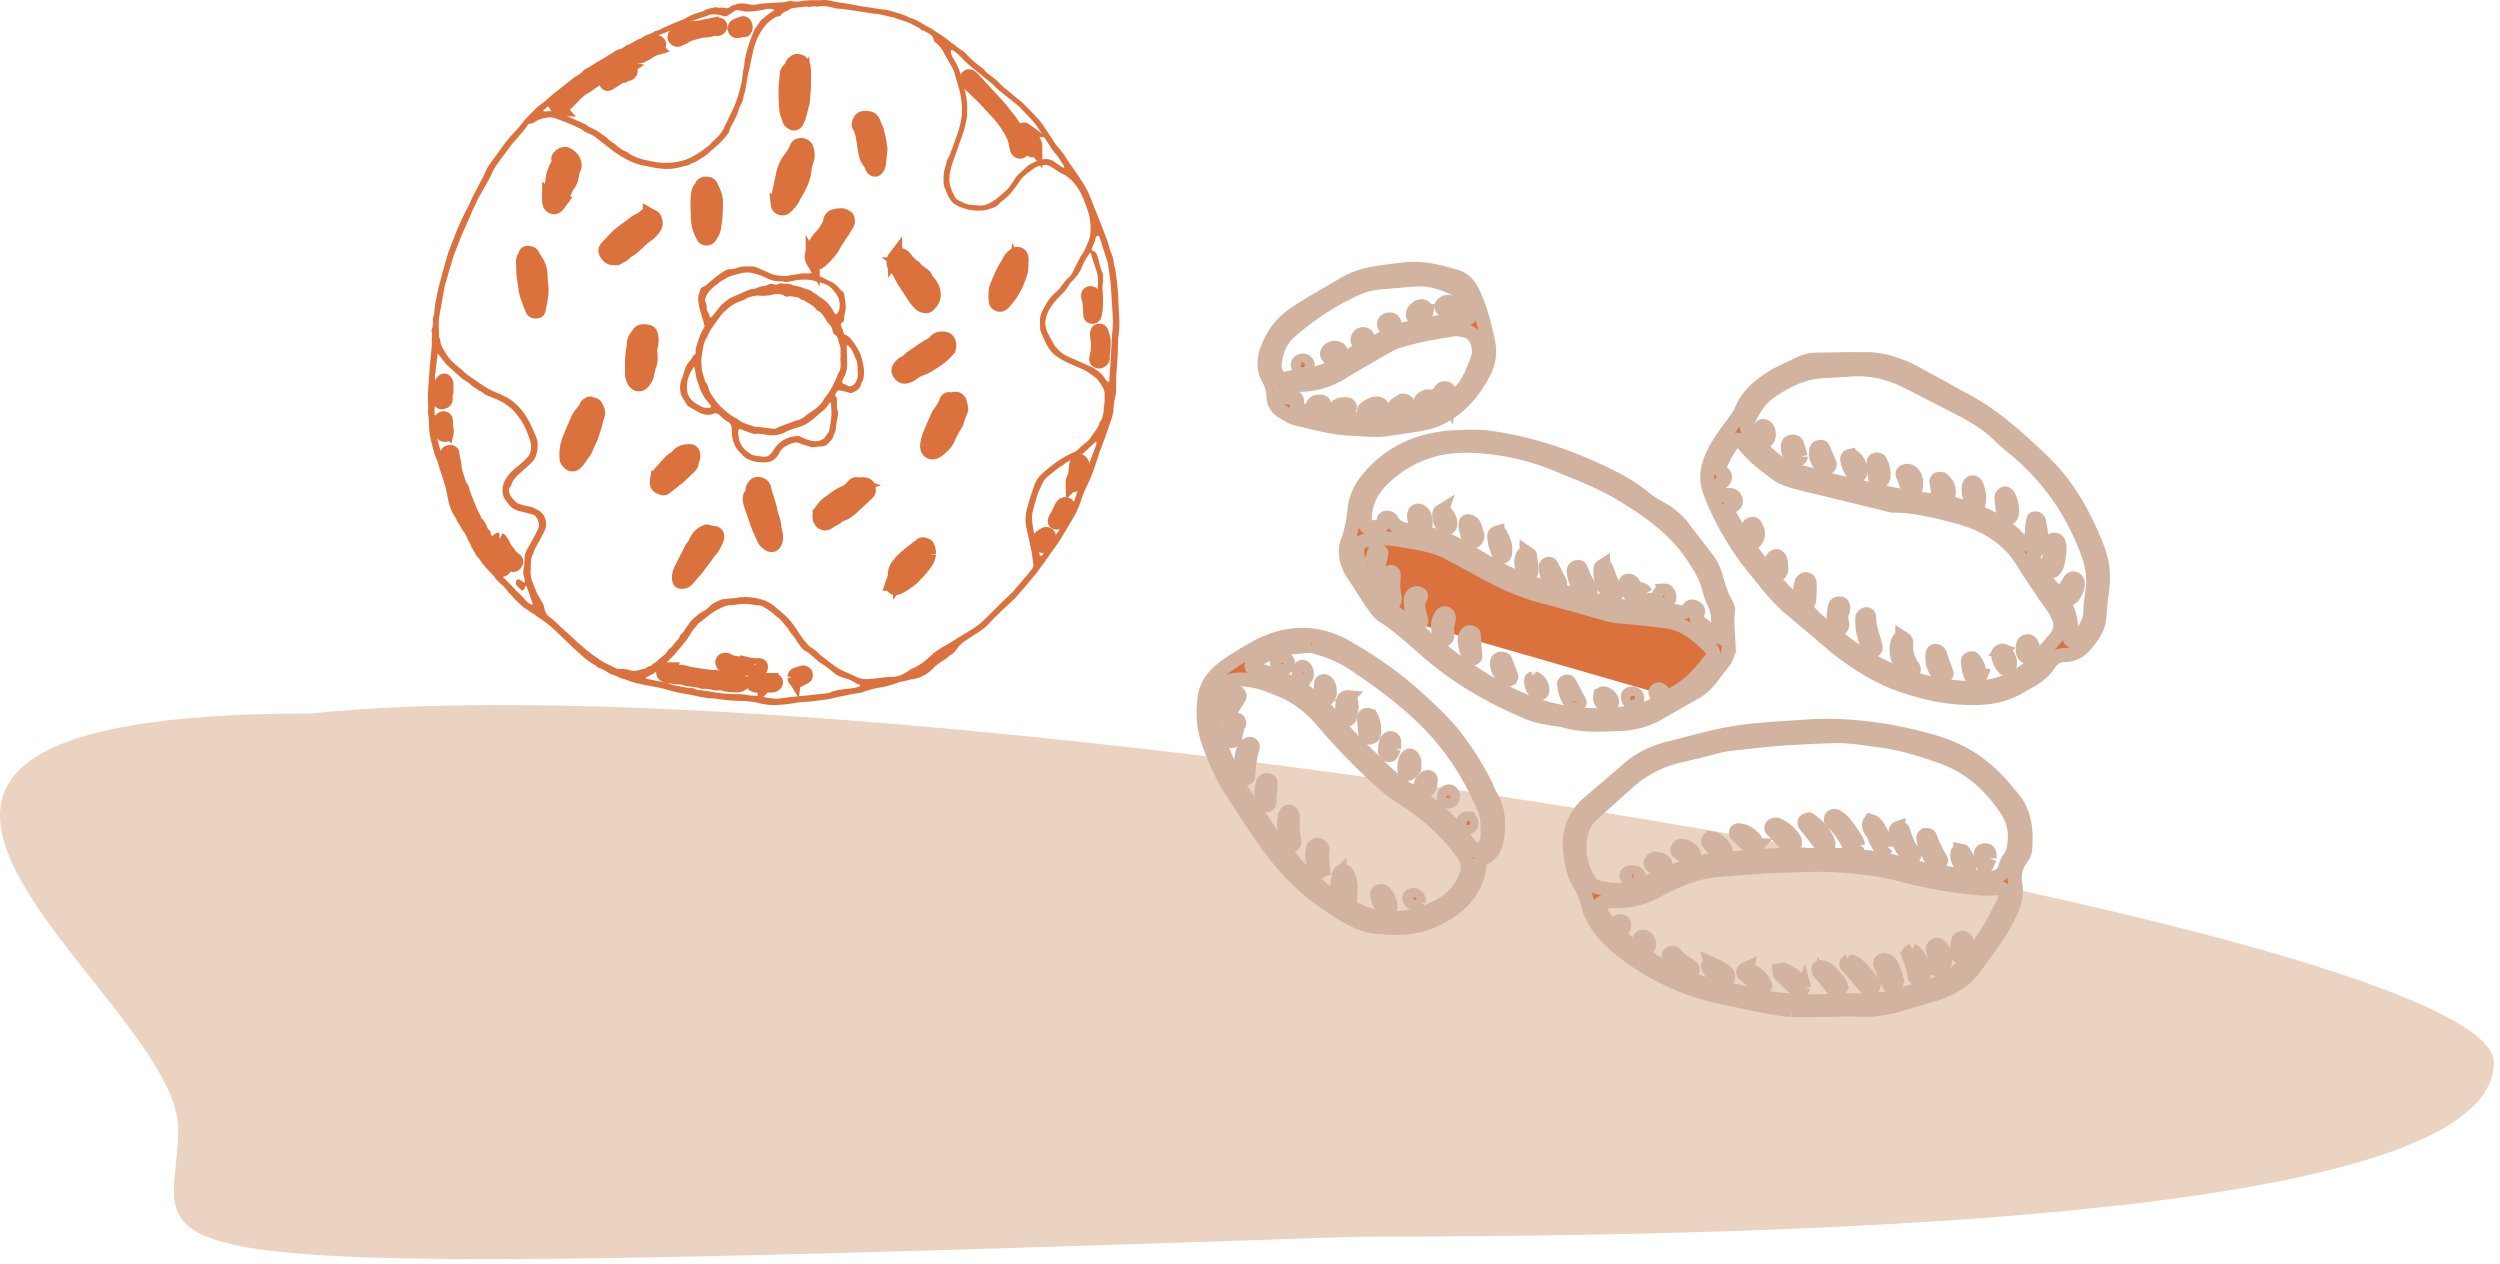 <svg xmlns="http://www.w3.org/2000/svg" xmlns:xlink="http://www.w3.org/1999/xlink" width="178" height="90" fill="none" xmlns:v="https://vecta.io/nano"><style><![CDATA[.B{fill:#db713d}.C{stroke:#d2b39f}.D{stroke:#db713d}]]></style><path d="M177.56 75.633c0 9.777-37.219 12.418-80.849 12.418-94.06 3.171-84.023 2.115-84.023-7.662S-21.42 50.797 22.21 50.797c39.896-4.227 155.35 15.059 155.35 24.836z" fill="#ebd3c1"/><g class="B"><path d="M78.034 31.425l-.65.611c-.142.132-.279.266-.449.368-.26.156-.537.277-.805.415-.077.039-.17.06-.229.117-.173.167-.392.266-.578.413l-.656.522c-.178.123-.316.296-.419.488-.082.151-.143.313-.216.469-.251.531-.368 1.104-.518 1.666-.038.143-.042.3-.035.45.023.574.181 1.126.286 1.687.012.063.035.124.056.186l.174.52c.025.081.01.201.093.227.115.037.147-.099.213-.163a.24.24 0 0 0 .055-.079c.083-.215.235-.384.365-.569l.673-.985.628-1.056c.238-.429.414-.873.568-1.335.143-.428.299-.852.504-1.256.093-.182.194-.366.247-.561.09-.324.241-.622.356-.934l.358-.97c.021-.059.035-.126-.022-.229zm-.387-13.426c-.011.001-.027-.003-.032.003-.218.269-.396.562-.523.884a3.2 3.2 0 0 1-.706 1.074 1.97 1.97 0 0 0-.355.455c-.107.202-.262.364-.421.523-.413.412-.816.826-1.037 1.388-.199.505-.193.986.067 1.463l.321.598c.111.227.272.411.451.584.31.299.703.453 1.088.617l1.24.554c.343.187.664.404.882.742.058.09.132.17.202.252.027.031.058.071.108.052s.046-.067.049-.108l.046-.644.065-.97.09-1.681c.054-.482.072-.967.035-1.453l-.081-1.292-.06-.936-.16-1.118c-.025-.194-.067-.383-.134-.566l-.465-1.447c-.006-.021-.009-.042-.017-.062-.026-.062-.069-.122-.135-.127s-.113.055-.142.116a.23.23 0 0 0-.018.062c-.029.173-.102.329-.172.487a1.73 1.73 0 0 0-.088.243c-.029.105-.003.166.107.189.099.02.146.079.194.152.066.102.091.218.127.331.114.348.152.72.326 1.049.019.037.028.084.027.125-.005.194.032.388-.001.582-.042.247-.033.496-.01.743.041.432.009.863-.022 1.293-.008.109-.043.211-.092.309-.015.029-.035.059-.072.046-.028-.011-.057-.031-.074-.056-.07-.106-.055-.227-.058-.346l-.026-.906c-.018-.206-.012-.409-.01-.614l.017-.674c-.003-.475-.222-.898-.344-1.343-.039-.143-.102-.283-.13-.431-.01-.051-.007-.107-.057-.142zm-8.07-3.379l.194.016c.276.005.539-.074.767-.209.342-.201.647-.46.944-.725.144-.127.298-.246.404-.415l.396-.59a2 2 0 0 1 .228-.273l.613-.572c.063-.058.133-.114.209-.151.26-.13.514-.27.804-.333.331-.074.64-.058.925.146l.531.368c.035.024.075.04.114.056.008.005.026.003.031-.003.013-.016.032-.037.028-.053-.013-.05-.025-.108-.056-.148-.184-.225-.296-.5-.492-.72-.156-.175-.318-.349-.419-.569-.013-.026-.039-.05-.057-.077l-.716-1.077a4.72 4.72 0 0 0-.601-.799l-.645-.675c-.197-.236-.445-.408-.672-.603l-.884-.704c-.18-.138-.339-.296-.498-.458-.213-.214-.468-.381-.695-.58l-.647-.535c-.356-.267-.678-.569-.98-.892-.141-.151-.301-.278-.464-.402-.042-.032-.092-.056-.141-.077-.055-.024-.115.016-.109.077.018.172.078.328.166.482.15.262.305.524.416.804.127.318.212.654.309.984.037.124.054.254.084.381.117.492.228.987.191 1.5a.88.88 0 0 0 .004.161c.021.185-.006.365-.043.545-.085.413-.174.82-.328 1.215l-.463 1.31c-.14.397-.294.789-.376 1.204a2.5 2.5 0 0 0-.046.675c.028.386.189.728.362 1.064.058.114.142.222.26.283.258.13.507.278.806.318.182.026.362.045.545.05zM45.973 48.242c.013.068.053.084.094.093l.569.12c.404.07.808.135 1.191.29.06.024.124.042.187.052.445.066.88.201 1.335.204.04 0 .081.024.118.044.057.03.108.067.177.073.416.037.828.104 1.24.177.671.121 1.353.113 2.031.148.186.01.358.071.542.076.498.014.98.145 1.473.203.194.023.384.041.576.015l.767-.106 1.062-.101c.15-.002.3-.034.45-.047l.9-.104c.198-.01.408-.031.59-.142.043-.027.102-.027.154-.041.387-.105.786-.133 1.181-.184.203-.027.406-.059.595-.144.023-.01.037-.05.045-.078.003-.011-.022-.038-.039-.043-.103-.031-.211-.053-.299-.118-.267-.196-.577-.289-.885-.389-.206-.067-.412-.14-.581-.276-.351-.283-.694-.575-1.087-.801-.027-.016-.05-.041-.074-.062l-.558-.487c-.098-.086-.201-.163-.318-.222-.187-.094-.326-.245-.445-.413l-.418-.614c-.136-.204-.341-.359-.423-.601-.007-.02-.022-.038-.038-.052-.282-.262-.455-.633-.812-.822-.26-.281-.583-.476-.901-.68a.59.59 0 0 0-.331-.103c-.139-.001-.279-.023-.416-.05a3.31 3.31 0 0 0-1.22-.006c-.106.019-.215.041-.321.038-.387-.011-.713.17-1.034.339-.478.249-.863.635-1.303.942-.017.013-.035.027-.047.044-.138.205-.324.372-.455.584-.169.274-.335.557-.547.797l-.728.867-.542.551-.82.682c-.041.034-.078.092-.123.1-.199.036-.326.204-.513.246zM31.166 25.173l-.138 1.092c-.004.097.002.197-.023.289-.044.16-.048.321-.027.481.025.195.006.388-.018.581l-.03.353c-.028.356.048.709.02 1.066-.011.139-.018.281-.003.419.034.31.081.618.032.931-.008.051.013.106.022.159.069.437.169.866.295 1.29l.152.561.264.865.334.977c.046.165.036.34.115.5.067.134.095.284.117.436.045.308.15.601.294.876l.534.989c.155.342.347.668.524 1l.428.798c.087.188.203.347.329.51.23.297.513.554.686.894.019.038.045.078.08.101.195.128.312.322.451.501.131.169.286.32.442.468l.494.509c.12.148.26.282.398.415.154.15.315.294.448.465a1.24 1.24 0 0 0 .427.339c.025.013.064.015.089.004.034-.015.03-.057.019-.086l-.371-1.058c-.028-.064-.027-.17-.126-.157-.074.01-.054.106-.079.163-.013.029-.033.055-.052.081-.045.062-.11.076-.165.026-.112-.1-.23-.197-.327-.311-.081-.095-.084-.22-.044-.339a.17.17 0 0 1 .238-.085l.36.223c.016-.144.006-.266-.033-.39-.059-.185-.089-.375-.048-.571.056-.265.062-.535.077-.804.011-.197.057-.383.152-.556l.575-1.049.203-.405c.05-.128.122-.256.097-.403-.037-.217-.121-.413-.268-.58-.044-.05-.096-.09-.159-.106l-.938-.239c-.269-.058-.564-.205-.737-.417l-.343-.466c-.031-.043-.054-.094-.072-.144-.191-.541-.03-1.031.281-1.461.198-.274.465-.509.735-.718a7.05 7.05 0 0 0 .598-.54c.294-.287.374-.644.324-1.037-.027-.214-.112-.413-.185-.615-.186-.518-.428-1.001-.777-1.434-.156-.193-.308-.383-.504-.537-.314-.247-.636-.472-1.018-.611l-.655-.273a.71.71 0 0 1-.223-.129c-.158-.133-.347-.214-.516-.328-.134-.09-.278-.172-.391-.284-.141-.139-.305-.239-.467-.344-.045-.029-.098-.048-.139-.082l-1.052-.945c-.055-.05-.101-.111-.151-.166-.194-.216-.35-.461-.556-.69zM55.135.709c-.184-.082-.417-.103-.632-.048-.368.095-.744.13-1.121.153-.159.011-.332.024-.477-.026-.14-.048-.276-.032-.412-.058-.055-.011-.106.005-.154.037l-.459.294a.45.45 0 0 1-.458.064c-.1-.037-.196-.077-.309-.085-.284-.024-.561-.037-.819.111-.019.011-.04.016-.061.021-.336.079-.653.212-.972.339-.231.093-.471.164-.682.296s-.462.161-.684.283c-.319.175-.68.27-1.011.426l-1.41.712c-.115.058-.237.108-.342.18-.205.143-.429.249-.653.344-.459.196-.863.482-1.292.725l-.633.378c-.284.14-.519.347-.783.513-.319.201-.553.516-.91.664-.029.011-.057.034-.076.058-.073.098-.182.151-.269.23-.169.151-.37.259-.541.405l-1.165 1.024c-.038.037-.083.069-.119.106-.011.011-.005.04-.003.061.001.008.017.016.026.016.043.005.086.011.128.003.217-.029.436-.019.643.034.429.106.837.278 1.242.452l.909.41c.05.016.101.045.137.082.102.106.236.148.36.212.2.106.414.196.589.333.193.151.416.265.577.455.034.042.089.061.129.098.152.135.338.222.49.363a2.1 2.1 0 0 0 .589.386c.22.095.394.254.607.357.435.209.904.291 1.367.389a4.52 4.52 0 0 0 1.707.021c.373-.066.735-.169 1.072-.349.419-.225.807-.497 1.183-.786.05-.04.096-.087.137-.135.132-.156.289-.283.433-.426a2.5 2.5 0 0 0 .529-.717l.574-1.196c.233-.442.385-.913.52-1.387.127-.447.216-.902.258-1.365.016-.185.08-.357.096-.54.026-.288.08-.58.153-.86a8.89 8.89 0 0 1 .321-1.016c.109-.278.193-.572.373-.82l.296-.421c.024-.037.048-.074.081-.098.218-.159.404-.355.635-.498.095-.058.214-.101.283-.206zM37.794 40.407c-.006.054-.001.109-.007.162a1.78 1.78 0 0 0 .12.855l.285.719c.032.095.086.17.136.253l.386.705c.014.027.008.063.014.095.064.321.165.621.478.792.107.058.178.155.266.233l1.426 1.3c.212.23.474.406.699.62.331.314.712.558 1.081.818.316.224.681.365 1.021.55a.92.92 0 0 0 .464.119 2.2 2.2 0 0 1 .704.094c.394.127.736-.066 1.1-.128.019-.004.039-.02.052-.037.074-.091.18-.112.285-.14.041-.01.097-.025.112-.054.093-.183.342-.181.427-.369.275-.219.581-.407.746-.739.009-.018.028-.034.046-.044.182-.106.298-.285.421-.441.128-.162.329-.287.352-.525.002-.024.044-.045.069-.066.118-.097.202-.221.284-.349l.349-.503c.18-.246.426-.423.657-.615.057-.047.127-.08.191-.118.197-.114.395-.229.55-.397.235-.255.548-.372.85-.511.037-.017.084-.014.127-.019.235-.026.471-.071.706-.07.188.001.359-.064.543-.075.444-.026.878.002 1.312.114.404.104.775.256 1.092.535l.645.539a5.05 5.05 0 0 1 .824.945c.255.372.483.763.785 1.102.13.146.258.293.427.39.162.093.302.205.428.341.058.063.126.118.193.172l.506.401.516.376c.297.24.659.365 1.002.518l.469.218c.221.121.457.178.714.181.347.004.687-.057 1.031-.086.215-.018.43-.068.644-.063.448.012.852-.097 1.22-.351l.275-.171c.046-.028.088-.066.137-.084.539-.201.957-.575 1.368-.956.271-.251.577-.447.896-.626l.391-.227 1.403-.865a5.13 5.13 0 0 0 1.22-.949l1.124-1.117c.315-.308.658-.582.937-.934l.857-1.01c.115-.129.214-.271.325-.403.074-.087.117-.184.103-.297l-.126-.927-.393-1.802c-.049-.363-.068-.728.023-1.094.162-.65.36-1.289.596-1.916a1.82 1.82 0 0 1 .439-.671c.217-.21.445-.403.682-.588.502-.393 1.031-.742 1.62-.994.149-.064.284-.149.397-.272s.238-.217.363-.32c.181-.151.383-.296.502-.501.203-.351.515-.64.612-1.053.009-.038.046-.072.074-.104a.41.41 0 0 0 .094-.167c.069-.239.132-.479.131-.73 0-.064-.003-.132.014-.193.068-.245.033-.494.046-.741.022-.425-.225-.729-.451-1.043-.173-.24-.44-.374-.665-.552-.207-.163-.469-.258-.712-.373l-.682-.296c-.323-.149-.638-.315-.928-.523-.149-.107-.29-.227-.403-.373-.319-.416-.504-.902-.708-1.376-.029-.068-.042-.147-.045-.221l-.014-.615a1.43 1.43 0 0 1 .116-.501c.08-.191.185-.366.282-.546.202-.375.462-.702.796-.968.076-.061.14-.132.2-.209.207-.262.389-.542.637-.773.148-.138.275-.302.356-.496.126-.297.285-.579.435-.864.03-.057.045-.126.085-.173.248-.295.374-.653.522-.999a2.16 2.16 0 0 0 .163-.659 4.07 4.07 0 0 0-.066-1.127c-.065-.341-.191-.664-.31-.987-.213-.579-.482-1.13-.919-1.582-.204-.212-.433-.389-.698-.513-.098-.048-.19-.101-.282-.156-.213-.127-.398-.296-.628-.397-.079-.034-.154-.082-.243-.079-.319 0-.617.069-.883.254-.274.193-.54.394-.782.625-.071.069-.129.138-.183.22-.356.529-.721 1.05-1.244 1.437-.104.077-.196.169-.286.262-.076.077-.159.148-.257.193-.276.122-.563.222-.865.249-.648.058-1.265-.056-1.848-.349a1.26 1.26 0 0 1-.497-.447c-.172-.267-.281-.561-.398-.849-.036-.087-.051-.188-.057-.286-.021-.312-.021-.624.052-.934.053-.22.144-.431.167-.659.004-.04.03-.079.053-.116.137-.222.218-.468.311-.709l.286-.789a6.89 6.89 0 0 0 .387-1.405c.105-.627.027-1.246-.093-1.863-.033-.169-.092-.333-.14-.5l-.279-.963c-.018-.061-.049-.119-.077-.177-.189-.4-.447-.759-.637-1.159-.135-.283-.339-.521-.581-.725-.077-.063-.164-.127-.171-.225-.018-.243-.187-.352-.368-.455-.13-.077-.254-.164-.405-.198-.041-.011-.092-.021-.117-.05-.168-.198-.415-.262-.626-.386-.415-.243-.897-.296-1.323-.5-.437-.061-.853-.222-1.297-.257-.309-.021-.614-.095-.923-.132L60.264.672c-.202-.021-.403-.061-.608-.053-.066.003-.125-.019-.188-.034-.406-.108-.815-.201-1.24-.116-.04.008-.085 0-.127-.008-.108-.021-.216-.013-.322.011-.086.019-.17.034-.255.008-.097-.032-.194-.005-.289.003l-.611.071c-.169.024-.344.037-.481.167-.037.034-.098.042-.147.063-.148.066-.301.124-.387.275-.042.074-.107.106-.186.111-.182.013-.315.116-.459.217-.397.281-.677.656-.903 1.074-.211.389-.357.807-.454 1.241l-.237 1.103c-.03.193-.099.376-.13.566l-.176 1.051c-.038.193-.125.368-.143.561a.84.84 0 0 1-.095.307c-.088.172-.172.349-.23.532a4.57 4.57 0 0 1-.227.572l-.382.741c-.051.119-.051.257-.136.363-.267.336-.544.662-.877.937l-.293.249c-.206.201-.425.402-.674.54-.242.135-.457.328-.737.394-.04.008-.077.04-.111.066a.61.61 0 0 1-.269.103c-.074.011-.148.032-.22.053-.509.161-1.028.222-1.56.167l-.418-.048-1.141-.23c-.692-.196-1.306-.561-1.887-.976l-1.223-.947c-.145-.116-.299-.209-.468-.283-.138-.061-.295-.103-.404-.198-.183-.159-.405-.241-.613-.336-.437-.206-.894-.368-1.346-.542-.172-.066-.357-.111-.539-.087-.376.045-.743.135-1.058.365-.054.04-.103.064-.175.064-.139-.003-.242.061-.317.185-.179.296-.431.535-.645.804l-.465.535-.71.96c-.279.37-.55.746-.725 1.18-.064.161-.156.31-.24.458l-.38.675c-.114.243-.281.452-.383.704-.145.36-.354.693-.478 1.064-.034.101-.094.193-.138.291l-.509 1.152-.148.392-.383.959-.265.898c-.121.346-.19.705-.31 1.051-.091.263-.13.545-.177.822l-.285 1.588c-.086.477-.009.944-.027 1.415-.002.05.031.102.047.153.019.062.05.123.054.185.021.352.229.624.395.909.246.422.614.738.988 1.044.058.048.125.087.177.141a3.64 3.64 0 0 0 .702.563l.613.421c.353.252.731.462 1.131.622.472.19.914.409 1.305.75.331.289.597.616.824.982.238.386.411.806.602 1.216.068.145.104.306.159.457.062.169.017.342.023.513s-.085.533-.157.679c-.098.197-.238.36-.398.506l-.864.78c-.104.094-.187.206-.275.315-.145.179-.148.429-.319.592-.023.022-.014.082-.015.124-.014.362.211.6.445.825.081.078.17.163.294.192.22.052.434.141.656.168.247.03.45.145.658.257.183.099.349.246.437.421.167.336.206.698.035 1.058l-.38.745c-.166.289-.353.571-.425.904-.161.211-.157.461-.172.707-.005.086-.001.172-.001.258zm41.868-18.269c.051.637.063 1.273-.042 1.906-.016.095-.013.193-.016.29l-.014.55c-.003.702-.099 1.399-.12 2.101l-.001.485a3.04 3.04 0 0 1-.096.93c-.06.231-.082.468-.09.705s-.055.469-.136.694l-.421 1.222-.344.94c-.116.241-.169.511-.263.764l-.33.947c-.115.325-.259.641-.414.949a7.19 7.19 0 0 0-.407 1.02c-.146.453-.348.881-.587 1.292l-.895 1.496c-.159.256-.344.495-.518.742l-.132.183-.465.661-.589.81-.916 1.088-.573.657-.599.579c-.29.236-.551.508-.821.768l-.472.484c-.154.19-.354.351-.556.492l-1.111.723a2.13 2.13 0 0 0-.559.529c-.154.205-.309.417-.555.528-.02.009-.044.015-.056.031-.178.228-.448.329-.671.495-.163.121-.324.244-.465.393-.389.411-.863.671-1.425.76-.309.049-.603.165-.917.192-.061.005-.117.054-.178.075-.407.138-.817.261-1.245.331-.435.071-.861.187-1.278.339-.209.076-.444.081-.666.122l-1.196.243c-.353.101-.715.162-1.08.2l-.321.039a7.18 7.18 0 0 1-.804.079c-.279.011-.56.047-.835.098-.415.078-.836.111-1.254.127-.363.014-.733-.031-1.091-.114a6.57 6.57 0 0 0-1.438-.182c-.593-.006-1.182-.062-1.767-.162-.021-.003-.043-.009-.064-.009-.401 0-.793-.071-1.183-.152l-.317-.066c-.314-.081-.635-.117-.953-.173-.338-.06-.67-.162-1.001-.257-.291-.083-.585-.141-.883-.198-.676-.129-1.363-.229-2.002-.508-.369-.053-.672-.287-1.028-.376-.05-.012-.093-.052-.14-.079-.212-.127-.418-.265-.655-.347a.6.6 0 0 1-.251-.143c-.051-.053-.119-.093-.184-.13-.397-.225-.74-.518-1.068-.831l-.409-.368-1.303-1.251c-.374-.357-.79-.66-1.225-.938-.081-.052-.155-.116-.232-.175-.034-.026-.064-.065-.103-.078-.2-.065-.331-.235-.506-.328-.226-.121-.383-.312-.567-.474-.226-.198-.391-.458-.628-.647-.23-.372-.582-.63-.878-.941-.051-.054-.085-.125-.136-.18l-.41-.452c-.202-.207-.397-.423-.559-.667-.066-.099-.135-.198-.218-.281s-.131-.167-.181-.264l-.224-.391c-.032-.056-.086-.109-.094-.168-.025-.191-.18-.312-.239-.486s-.139-.347-.253-.486c-.179-.219-.268-.49-.449-.705-.033-.039-.046-.096-.067-.145s-.038-.102-.066-.147a3.5 3.5 0 0 1-.561-1.38c-.082-.379-.138-.768-.266-1.132l-.32-1.008c-.029-.069-.047-.143-.069-.215-.045-.144-.071-.297-.137-.431-.199-.398-.276-.835-.389-1.256-.11-.414-.168-.845-.175-1.28a5.63 5.63 0 0 0-.048-.645c-.036-.27.012-.54-.012-.808-.039-.43-.002-.859.026-1.287l.085-1.257.167-1.736c-.068-.276.065-.556-.019-.834-.021-.068-.019-.16.01-.223.095-.205.073-.42.074-.632 0-.176.089-.333.098-.507.032-.584.169-1.151.289-1.721l.342-1.311.361-1.242.662-1.717.479-1.024.265-.519c.144-.241.223-.511.354-.759l.645-1.228c.136-.222.211-.471.332-.701a3.25 3.25 0 0 1 .22-.357l.779-1.072c.323-.468.687-.91 1.087-1.32.18-.183.335-.394.496-.595.291-.363.636-.675.956-1.008.081-.087.174-.164.273-.228.253-.164.474-.365.696-.569.19-.175.398-.328.6-.49l1.114-.879a.73.73 0 0 1 .138-.085c.214-.108.396-.254.55-.439.033-.04.083-.069.13-.09.275-.13.523-.302.778-.463.073-.048.148-.09.224-.13.288-.148.55-.336.827-.5.199-.119.376-.288.627-.312.091-.011.178-.074.263-.122l.956-.542c.065-.037.137-.061.207-.087.03-.013.07-.013.091-.032.276-.259.68-.27.972-.5.039-.029.103-.026.154-.042.071-.024.151-.04.211-.079.207-.143.452-.201.671-.315.4-.209.847-.312 1.238-.542.329-.191.681-.32 1.05-.408.052-.013.102-.037.148-.066.235-.143.5-.191.763-.243.031-.008.067-.026.092-.019.229.087.473-.008.704.063.112.037.216-.011.303-.077.186-.143.423-.153.629-.243.051-.024.566.008.639.029a1.53 1.53 0 0 0 .765.011c.257-.053.513-.061.771-.074l.966-.058c.096-.005.191-.024.286-.048.113-.029.242-.061.351-.032.348.085.68-.013 1.019-.048.266-.026.536-.016.805-.021.108 0 .218.016.323-.003a1.17 1.17 0 0 1 .418.013l.854.161.48.069 1.05.188 1.279.201c.223.032.448.037.668.098.488.138.978.259 1.434.49.048.024.096.056.147.066.366.085.664.304.984.482l.508.283c.472.32.972.603 1.392.995.27.122.448.37.712.503a1.35 1.35 0 0 1 .347.288A7.31 7.31 0 0 0 69.99 4.88c.026.019.056.037.073.064.161.238.399.394.624.561.245.18.452.4.667.609.124.122.261.228.395.336l1.069.879.883.897c.175.217.382.41.537.646l.57.86c.175.246.306.516.518.741a4.8 4.8 0 0 1 .577.778l.77 1.117c.041.05.073.108.108.162l.333.516c.284.437.489.91.67 1.397l.468 1.17c.14.318.243.648.371.968.144.36.285.721.376 1.1.032.135.1.262.147.393.073.204.136.409.156.627.008.085.032.17.052.254.115.485.153.98.211 1.473.068.57.059 1.142.096 1.712z"/><path d="M61.061 26.403c0-.118.01-.238-.003-.355-.015-.138-.023-.288-.083-.408-.091-.183-.165-.372-.242-.561s-.203-.354-.361-.489c-.012-.011-.042-.011-.057-.004s-.033.032-.032.048l.036 1.129c.012.382-.035.753-.228 1.093a1.57 1.57 0 0 0-.072.145c-.111.252-.05.291.117.353.03.011.055.035.083.049.337.177.505.127.742-.242.011-.018.014-.041.023-.06.107-.222.112-.458.077-.697zm-11.63-.298c-.394.506-.551 1.03-.517 1.607.023.384.193.703.511.928a3.81 3.81 0 0 0 .496.301c.103.051.216.099.341.091s.292.067.351-.069c.046-.106-.103-.196-.17-.29-.087-.122-.205-.225-.277-.355-.14-.253-.29-.508-.372-.781-.074-.247-.194-.479-.229-.739-.028-.212-.082-.421-.136-.693zm9.727 2.538c-.11.04-.153.114-.197.189-.093.158-.21.291-.357.407l-.816.683c-.238.181-.485.355-.783.441l-.825.272c-.061.021-.121.048-.176.08-.437.256-.903.329-1.402.249-.254-.041-.504-.104-.769-.074-.123.014-.26-.023-.378-.068-.241-.092-.495-.149-.725-.272-.082-.044-.139-.007-.163.089-.042.164.01.32.028.48.052.46.292.8.653 1.07.184.137.385.24.614.274l.514.054c.166.01.326-.034.446-.151.099-.097.19-.208.261-.327.273-.456.669-.744 1.168-.911.166-.056.34-.049.507-.089.085-.02.165.024.245.06.205.092.412.19.627.25.328.091.658.104.966-.088.055-.034.121-.058.148-.12.058-.129.147-.235.236-.342.032-.039.052-.096.061-.147.082-.477.186-.951.155-1.44l-.037-.568zm.376-6.239c.115-.129.2-.253.229-.407.053-.281.034-.547-.086-.818-.098-.223-.243-.402-.4-.576-.183-.203-.401-.357-.672-.423-.073-.018-.143-.047-.216-.068l-.523-.149c-.494-.093-.986-.06-1.476.048-.209.046-.419.1-.638.027-.078-.026-.171-.016-.257-.011a1.36 1.36 0 0 1-.415-.046c-.222-.053-.426-.145-.63-.243a4.06 4.06 0 0 0-.947-.307c-.509-.104-.979.089-1.454.22-.183.051-.345.152-.51.255-.144.09-.3.157-.416.29-.041.047-.11.067-.16.107-.323.255-.624.527-.736.949-.023.088-.042.171.002.25.076.138.081.289.093.439.006.074-.006.155.043.219.08.105.138.215.138.353 0 .044.04.08.083.088s.08-.021.108-.057l.522-.659c.194-.231.429-.42.673-.596.052-.037.108-.07.167-.096l.74-.324c.284-.125.555-.286.879-.296.061-.002.121-.041.183-.062.154-.05.304-.124.462-.141a1.11 1.11 0 0 0 .399-.11c.109-.056.23-.08.344-.028.119.054.228.04.343-.004.069-.027.151-.067.216-.051.28.066.591-.038.849.148.284.015.543.115.807.211.219.08.455.109.624.297.063.07.187.051.251.138.079.108.197.165.306.233.383.239.675.561.877.963.044.088.095.166.197.236zm.294 3.063l.021-.001-.001-.647c-.001-.053-.016-.107-.031-.158l-.148-.496c-.044-.129-.071-.268-.227-.332-.093-.038-.118-.148-.145-.242-.06-.207-.119-.411-.302-.556-.073-.058-.119-.153-.168-.236-.165-.279-.329-.556-.638-.706-.054-.026-.092-.089-.132-.14-.206-.264-.536-.355-.783-.561-.014-.012-.041-.011-.062-.015-.108-.02-.201-.061-.283-.14a.31.31 0 0 0-.176-.073c-.223-.021-.442-.108-.67-.043-.066.018-.133 0-.187-.035-.296-.198-.617-.17-.937-.098-.297.066-.595.093-.897.059a1.05 1.05 0 0 0-.287.017c-.269.042-.529.096-.754.261-.025.018-.06.023-.091.034-.384.139-.748.301-1.068.572-.233.197-.454.404-.625.648-.313.449-.678.869-.874 1.393-.266.365-.309.8-.38 1.224-.033.201-.055.408-.045.611.017.354.039.71.183 1.044.03.069.039.145.059.218.011.042.013.096.04.122.161.15.187.36.258.55.064.172.151.333.258.484.205.29.406.575.678.817.341.304.631.559.998.739a.92.92 0 0 1 .162.105c.347.277.781.352 1.18.506.048.019.107.011.16.014l.225.009.828.106c.146.023.278.012.401-.073.035-.024.076-.039.116-.055l.993-.378c.061-.023.121-.049.184-.062.29-.064.548-.184.757-.401.036-.038.086-.062.13-.092l.43-.287c.214-.176.44-.337.591-.587.088-.145.176-.297.287-.428.268-.316.433-.692.618-1.056.092-.182.135-.392.241-.564.141-.229.147-.468.136-.717l-.024-.353zm-6.554-6.494c.032.002.066.013.097.006.285-.061.525.072.771.176l.857.375c.02.009.039.019.06.023.381.071.764.151 1.151.063.231-.053.467-.07.697-.12.171-.037.342-.034.514-.03.075.002.147.014.224-.007.108-.03.22-.022.305.057.079.074.183.056.272.091.382.152.738.356 1.109.53.129.061.185.213.326.259.093.162.23.279.373.396.064.053.077.15.088.238l.061.383c.037.246.06.489.011.74-.037.189-.097.374-.095.572 0 .103-.044.21-.162.26-.071.03-.076.092-.058.163.05.199.164.376.198.581.009.055.054.087.109.109.253.098.416.296.566.51l.17.232c.327.512.439.84.533 1.331.043.223.081.444.066.673-.013.216-.016.432-.15.62-.03.042-.043.099-.057.151-.097.349-.369.508-.679.623-.045.017-.108.003-.156-.014-.193-.069-.394-.104-.592-.15-.183-.042-.226-.03-.323.116l-.069.11c-.034.06-.049.125.005.178.117.113.098.261.093.396-.008.228-.01.452.064.672.046.137.013.281-.016.416a8.33 8.33 0 0 0-.126.831c-.01.088-.031.17-.065.249-.025.06-.069.115-.081.176-.052.271-.243.452-.421.636-.119.123-.269.193-.458.189-.18-.004-.361.037-.542.056-.108.011-.21-.006-.314-.049-.128-.054-.267-.082-.403-.118a1.18 1.18 0 0 1-.27-.102.6.6 0 0 0-.403-.05c-.22.036-.404.139-.592.235-.238.121-.404.329-.521.561a1.04 1.04 0 0 1-.958.6c-.319.008-.645-.008-.959-.116-.259-.088-.5-.192-.67-.418-.039-.051-.091-.092-.138-.137-.456-.442-.613-.998-.615-1.614 0-.032.008-.065.006-.097-.013-.227-.086-.414-.309-.523-.175-.085-.316-.222-.459-.353l-.119-.11c-.133-.116-.279-.156-.449-.083a.79.79 0 0 1-.247.067c-.279.025-.532-.059-.773-.18l-.729-.41c-.063-.035-.087-.091-.124-.143-.104-.149-.174-.316-.288-.463-.106-.137-.148-.332-.172-.517a1.65 1.65 0 0 1 .103-.848c.093-.229.158-.469.235-.705.051-.156.127-.298.226-.428.124-.162.277-.303.35-.501.004-.01.008-.026.015-.028.2-.06.166-.219.163-.37a.68.68 0 0 1 .035-.223c.156-.47.284-.951.558-1.373.036-.055.052-.118.03-.186-.037-.111-.049-.228-.089-.341-.101-.283-.169-.577-.254-.867-.052-.177-.072-.358-.094-.539-.034-.277.062-.53.147-.784.035-.104.133-.182.23-.218.16-.059.27-.174.39-.281.329-.294.669-.572 1.046-.803.141-.087.299-.164.452-.158.238.009.445-.083.66-.139s.422-.064.636-.058z"/><use xlink:href="#B"/></g><use xlink:href="#B" class="D"/><use xlink:href="#C" class="B"/><use xlink:href="#C" class="D"/><use xlink:href="#D" class="B"/><use xlink:href="#D" class="D"/><use xlink:href="#E" class="B"/><use xlink:href="#E" class="D"/><use xlink:href="#F" class="B"/><use xlink:href="#F" class="D"/><use xlink:href="#G" class="B"/><use xlink:href="#G" class="D"/><use xlink:href="#H" class="B"/><use xlink:href="#H" class="D"/><use xlink:href="#I" class="B"/><use xlink:href="#I" class="D"/><use xlink:href="#J" class="B"/><use xlink:href="#J" class="D"/><use xlink:href="#K" class="B"/><use xlink:href="#K" class="D"/><use xlink:href="#L" class="B"/><use xlink:href="#L" class="D"/><use xlink:href="#M" class="B"/><use xlink:href="#M" class="D"/><use xlink:href="#N" class="B"/><use xlink:href="#N" class="D"/><use xlink:href="#O" class="B"/><use xlink:href="#O" class="D"/><use xlink:href="#P" class="B"/><use xlink:href="#P" class="D"/><use xlink:href="#Q" class="B"/><use xlink:href="#Q" class="D"/><use xlink:href="#R" class="B"/><use xlink:href="#R" class="D"/><use xlink:href="#S" class="B"/><use xlink:href="#S" class="D"/><use xlink:href="#T" class="B"/><use xlink:href="#T" class="D"/><use xlink:href="#U" class="B"/><use xlink:href="#U" class="D"/><use xlink:href="#V" class="B"/><use xlink:href="#V" class="D"/><use xlink:href="#W" class="B"/><use xlink:href="#W" class="D"/><use xlink:href="#X" class="B"/><use xlink:href="#X" class="D"/><use xlink:href="#Y" class="B"/><use xlink:href="#Y" class="D"/><use xlink:href="#Z" class="B"/><use xlink:href="#Z" class="D"/><use xlink:href="#a" class="B"/><use xlink:href="#a" class="D"/><use xlink:href="#b" class="B"/><use xlink:href="#b" class="D"/><use xlink:href="#c" class="B"/><use xlink:href="#c" class="D"/><use xlink:href="#d" class="B"/><use xlink:href="#d" class="D"/><use xlink:href="#e" class="B"/><use xlink:href="#e" class="D"/><use xlink:href="#f" class="B"/><use xlink:href="#f" class="D"/><use xlink:href="#g" class="B"/><use xlink:href="#g" class="D"/><use xlink:href="#h" class="B"/><use xlink:href="#h" class="D"/><use xlink:href="#i" class="B"/><use xlink:href="#i" class="D"/><use xlink:href="#j" class="B"/><use xlink:href="#j" class="D"/><use xlink:href="#k" class="B"/><use xlink:href="#k" class="D"/><use xlink:href="#l" class="B"/><use xlink:href="#l" class="D"/><use xlink:href="#m" class="B"/><use xlink:href="#m" class="D"/><use xlink:href="#n" class="B"/><use xlink:href="#n" class="D"/><use xlink:href="#o" class="B"/><use xlink:href="#o" class="C"/><use xlink:href="#p" class="B"/><use xlink:href="#p" class="C"/><use xlink:href="#q" class="B"/><use xlink:href="#q" class="C"/><use xlink:href="#r" class="B"/><use xlink:href="#r" class="C"/><use xlink:href="#s" class="B"/><use xlink:href="#s" class="C"/><use xlink:href="#t" class="B"/><use xlink:href="#t" class="C"/><use xlink:href="#u" class="B"/><use xlink:href="#u" class="C"/><use xlink:href="#v" class="B"/><use xlink:href="#v" class="C"/><use xlink:href="#w" class="B"/><use xlink:href="#w" class="C"/><use xlink:href="#x" class="B"/><use xlink:href="#x" class="C"/><use xlink:href="#y" class="B"/><use xlink:href="#y" class="C"/><use xlink:href="#z" class="B"/><use xlink:href="#z" class="C"/><use xlink:href="#AA" class="B"/><use xlink:href="#AA" class="C"/><use xlink:href="#AB" class="B"/><use xlink:href="#AB" class="C"/><use xlink:href="#AC" class="B"/><use xlink:href="#AC" class="C"/><use xlink:href="#AD" class="B"/><use xlink:href="#AD" class="C"/><use xlink:href="#AE" class="B"/><use xlink:href="#AE" class="C"/><use xlink:href="#AF" class="B"/><use xlink:href="#AF" class="C"/><use xlink:href="#AG" class="B"/><use xlink:href="#AG" class="C"/><use xlink:href="#AH" class="B"/><use xlink:href="#AH" class="C"/><use xlink:href="#AI" class="B"/><use xlink:href="#AI" class="C"/><use xlink:href="#AJ" class="B"/><use xlink:href="#AJ" class="C"/><use xlink:href="#AK" class="B"/><use xlink:href="#AK" class="C"/><use xlink:href="#AL" class="B"/><use xlink:href="#AL" class="C"/><use xlink:href="#AM" class="B"/><use xlink:href="#AM" class="C"/><use xlink:href="#AN" class="B"/><use xlink:href="#AN" class="C"/><use xlink:href="#AO" class="B"/><use xlink:href="#AO" class="C"/><use xlink:href="#AP" class="B"/><use xlink:href="#AP" class="C"/><use xlink:href="#AQ" class="B"/><use xlink:href="#AQ" class="C"/><use xlink:href="#AR" class="B"/><use xlink:href="#AR" class="C"/><use xlink:href="#AS" class="B"/><use xlink:href="#AS" class="C"/><use xlink:href="#AT" class="B"/><use xlink:href="#AT" class="C"/><use xlink:href="#AU" class="B"/><use xlink:href="#AU" class="C"/><use xlink:href="#AV" class="B"/><use xlink:href="#AV" class="C"/><use xlink:href="#AW" class="B"/><use xlink:href="#AW" class="C"/><use xlink:href="#AX" class="B"/><use xlink:href="#AX" class="C"/><use xlink:href="#AY" class="B"/><use xlink:href="#AY" class="C"/><use xlink:href="#AZ" class="B"/><use xlink:href="#AZ" class="C"/><use xlink:href="#Aa" class="B"/><use xlink:href="#Aa" class="C"/><use xlink:href="#Ab" class="B"/><use xlink:href="#Ab" class="C"/><use xlink:href="#Ac" class="B"/><use xlink:href="#Ac" class="C"/><use xlink:href="#Ad" class="B"/><use xlink:href="#Ad" class="C"/><use xlink:href="#Ae" class="B"/><use xlink:href="#Ae" class="C"/><use xlink:href="#Af" class="B"/><use xlink:href="#Af" class="C"/><use xlink:href="#Ag" class="B"/><use xlink:href="#Ag" class="C"/><use xlink:href="#Ah" class="B"/><use xlink:href="#Ah" class="C"/><use xlink:href="#Ai" class="B"/><use xlink:href="#Ai" class="C"/><use xlink:href="#Aj" class="B"/><use xlink:href="#Aj" class="C"/><use xlink:href="#Ak" class="B"/><use xlink:href="#Ak" class="C"/><use xlink:href="#Al" class="B"/><use xlink:href="#Al" class="C"/><use xlink:href="#Am" class="B"/><use xlink:href="#Am" class="C"/><use xlink:href="#An" class="B"/><use xlink:href="#An" class="C"/><use xlink:href="#Ao" class="B"/><use xlink:href="#Ao" class="C"/><use xlink:href="#Ap" class="B"/><use xlink:href="#Ap" class="C"/><use xlink:href="#Aq" class="B"/><use xlink:href="#Aq" class="C"/><use xlink:href="#Ar" class="B"/><use xlink:href="#Ar" class="C"/><use xlink:href="#As" class="B"/><use xlink:href="#As" class="C"/><use xlink:href="#At" class="B"/><use xlink:href="#At" class="C"/><use xlink:href="#Au" class="B"/><use xlink:href="#Au" class="C"/><use xlink:href="#Av" class="B"/><use xlink:href="#Av" class="C"/><use xlink:href="#Aw" class="B"/><use xlink:href="#Aw" class="C"/><use xlink:href="#Ax" class="B"/><use xlink:href="#Ax" class="C"/><use xlink:href="#Ay" class="B"/><use xlink:href="#Ay" class="C"/><use xlink:href="#Az" class="B"/><use xlink:href="#Az" class="C"/><use xlink:href="#BA" class="B"/><use xlink:href="#BA" class="C"/><use xlink:href="#BB" class="B"/><use xlink:href="#BB" class="C"/><use xlink:href="#BC" class="B"/><use xlink:href="#BC" class="C"/><use xlink:href="#BD" class="B"/><use xlink:href="#BD" class="C"/><use xlink:href="#BE" class="B"/><use xlink:href="#BE" class="C"/><use xlink:href="#BF" class="B"/><use xlink:href="#BF" class="C"/><use xlink:href="#BG" class="B"/><use xlink:href="#BG" class="C"/><use xlink:href="#BH" class="B"/><use xlink:href="#BH" class="C"/><use xlink:href="#BI" class="B"/><use xlink:href="#BI" class="C"/><use xlink:href="#BJ" class="B"/><use xlink:href="#BJ" class="C"/><use xlink:href="#BK" class="B"/><use xlink:href="#BK" class="C"/><use xlink:href="#BL" class="B"/><use xlink:href="#BL" class="C"/><use xlink:href="#BM" class="B"/><use xlink:href="#BM" class="C"/><use xlink:href="#BN" class="B"/><use xlink:href="#BN" class="C"/><use xlink:href="#BO" class="B"/><use xlink:href="#BO" class="C"/><use xlink:href="#BP" class="B"/><use xlink:href="#BP" class="C"/><use xlink:href="#BQ" class="B"/><use xlink:href="#BQ" class="C"/><use xlink:href="#BR" class="B"/><use xlink:href="#BR" class="C"/><use xlink:href="#BS" class="B"/><use xlink:href="#BS" class="C"/><use xlink:href="#BT" class="B"/><use xlink:href="#BT" class="C"/><use xlink:href="#BU" class="B"/><use xlink:href="#BU" class="C"/><use xlink:href="#BV" class="B"/><use xlink:href="#BV" class="C"/><use xlink:href="#BW" class="B"/><use xlink:href="#BW" class="C"/><use xlink:href="#BX" class="B"/><use xlink:href="#BX" class="C"/><use xlink:href="#BY" class="B"/><use xlink:href="#BY" class="C"/><use xlink:href="#BZ" class="B"/><use xlink:href="#BZ" class="C"/><use xlink:href="#Ba" class="B"/><use xlink:href="#Ba" class="C"/><use xlink:href="#Bb" class="B"/><use xlink:href="#Bb" class="C"/><use xlink:href="#Bc" class="B"/><use xlink:href="#Bc" class="C"/><defs ><path id="B" d="M40.753 32.177c.008.029.008.06.007.091-.001.064-.002.123.074.143.058.016.09-.026.121-.069.016-.021.032-.042.051-.056.052-.039.084-.09.118-.144a5.91 5.91 0 0 0 .334-.632 7.39 7.39 0 0 0 .454-1.239 1.53 1.53 0 0 0 .037-.22c.016-.139.032-.277.117-.399.007-.009.004-.025.001-.041l-.003-.022c-.003-.061-.062-.097-.112-.07-.118.064-.196.164-.266.276-.11.176-.196.363-.283.55l-.052.111c-.169.361-.332.726-.448 1.107l-.025.081c-.055.178-.11.356-.127.533zm-.42.079c.008-.451.14-.868.331-1.271.019-.04.033-.083.047-.127l.029-.085.214-.492.186-.421c.068-.166.183-.314.297-.461l.098-.127.048-.063c.063-.081.125-.162.163-.259.02-.051.044-.104.097-.123.026-.009.049-.026.072-.043.047-.034.095-.069.159-.036.039.02.082.031.125.042.091.024.183.048.234.15.113.223.215.435.099.703a1.92 1.92 0 0 0-.105.379l-.057.243-.101.304-.101.304c-.075.255-.188.492-.302.73l-.204.451c-.03.074-.083.139-.136.204l-.103.138a4.05 4.05 0 0 1-.398.542c-.106.123-.291.166-.407.087-.154-.105-.282-.237-.285-.443l-.001-.222v-.101z"/><path id="C" d="M55.752 14.094c.006.017.009.033.011.049.006.038.012.068.055.068.027 0 .059-.021.078-.042.305-.325.518-.709.721-1.101.181-.347.254-.725.325-1.109a3.75 3.75 0 0 0 .039-.3c.02-.189.039-.378.112-.558.012-.029.013-.063.011-.095-.004-.045-.026-.087-.072-.095-.023-.003-.061.024-.074.048l-.07.138a1.22 1.22 0 0 1-.13.229c-.291.368-.494.773-.564 1.241-.005.035-.02.068-.035.101l-.009.02c-.074.165-.118.338-.163.514l-.026.1-.03.124c-.027.116-.054.231-.105.342-.034.073-.047.156-.059.233l-.016.093zm-.386.315l.032-.228.072-.46.004-.018.294-1.369a2.82 2.82 0 0 1 .515-1.069 3.4 3.4 0 0 0 .455-.778c.034-.085.087-.117.16-.14.21-.069.472.021.538.273.068.259.118.508.005.786-.088.22-.124.461-.159.699l-.023.153c-.064.4-.212.767-.401 1.119l-.115.219-.368.657c-.123.195-.286.347-.449.5l-.003.003c-.142.135-.427.087-.508-.079-.028-.058-.035-.127-.041-.191l-.009-.077z"/><path id="D" d="M56.835 5.401c-.017-.049-.011-.101-.004-.154.008-.065.017-.131-.021-.193-.01-.016-.033-.024-.052-.029-.004-.003-.019.011-.022.018l-.02.066-.039.116a.78.78 0 0 0-.034.097c-.024.08-.048.161-.13.21-.128.074-.164.198-.17.328l-.052.64c-.051.359.005.706.06 1.053l.036.231c.007.05.03.097.051.143.011.024.035.043.053.045s.04-.019.046-.032l.061-.15c.051-.121.102-.241.123-.366l.019-.113c.052-.312.105-.625.085-.946a4.22 4.22 0 0 1 .005-.462l.003-.504zm.402.442c.017.239-.008.523-.034.824l-.039.539c-.004.09-.031.171-.058.252l-.045.153c-.069.312-.144.627-.273.924l-.019.045c-.014.034-.028.07-.049.101-.088.124-.205.146-.335.058-.099-.066-.198-.135-.197-.275 0-.032-.009-.066-.024-.093-.176-.309-.192-.645-.208-.983l-.009-.176-.004-.06-.015-.81.065-.77.029-.32c.012-.14.093-.243.19-.328.084-.074.155-.151.172-.262.019-.122.105-.182.19-.242l.081-.06c.018-.016.05-.018.079-.02a.44.44 0 0 1 .47.359c.056.323.047.648.034 1.071l-.002.075z"/><path id="E" d="M54.037 35.28c.02.002.024-.007.011-.028-.016.011-.014.016-.013.022zm.796 2.849l-.003-.027-.008-.067-.011-.088c-.024-.195-.049-.389-.103-.579-.032-.112-.054-.227-.077-.342-.044-.222-.087-.444-.198-.648v-.001c-.01-.019-.022-.04-.021-.06.005-.147-.045-.279-.095-.412l-.077-.241c-.011-.052-.031-.104-.056-.15s-.078-.058-.109-.022c-.136.156-.266.31-.15.545.039.08.057.17.075.261l.024.114c.071.289.175.567.28.845l.159.438c.041.12.115.23.189.339l.088.133c.007.011.04.017.056.011s.018-.017.026-.031l.011-.019zm.407.133c.028.157-.017.299-.102.428-.074.113-.18.145-.308.091a.85.85 0 0 1-.45-.439l-.125-.267-.244-.551-.547-1.58c-.052-.166-.092-.331-.069-.505.002-.012.002-.026.003-.04.001-.035.003-.07.02-.084.123-.097.136-.227.15-.359l.013-.107c.018-.112.091-.208.161-.299.043-.056.092-.079.146-.084.24-.022.462.063.521.328.057.254.136.501.215.748.104.325.208.65.261.99.009.061.031.12.052.178l.013.037c.089.255.169.51.181.783.004.083.025.166.047.249l.017.067c.035.143.067.275.043.415z"/><path id="F" d="M66.398 31.568v.028c.001.058.001.106.051.131s.106.001.15-.032a1.29 1.29 0 0 0 .288-.3c.091-.131.162-.273.232-.414l.187-.345c.048-.076.086-.158.124-.239.057-.122.113-.245.205-.348.021-.023.034-.056.043-.086.049-.178.121-.343.222-.499.065-.1.088-.219.089-.34.001-.051-.041-.096-.077-.082l-.089.03c-.114.036-.229.072-.299.18l-.196.284c-.169.239-.338.478-.446.755l-.157.358c-.089.193-.179.387-.236.593l-.082.294-.009.032zm-.389.142a3.13 3.13 0 0 1 .234-.872l.546-1.243c.026-.058.061-.114.1-.165.198-.258.371-.527.481-.836.053-.15.135-.196.3-.164.09.017.165-.002.246-.023l.006-.002a.33.33 0 0 1 .408.218c.03.093.05.189.07.285l.034.156c.015.064-.006.12-.027.176l-.015.043-.102.269c-.061.151-.122.301-.154.463-.014.068-.055.13-.095.192l-.04.064c-.177.296-.346.595-.479.916-.129.314-.365.554-.625.77-.132.11-.25.208-.412.242-.199.042-.365-.043-.434-.235-.03-.082-.048-.166-.04-.255z"/><path id="G" d="M64.926 26.087l.125-.066c.092-.05.183-.1.281-.129.192-.057.362-.154.532-.252l.131-.074.097-.049c.073-.035.147-.07.21-.127l.067-.061c.136-.124.273-.248.432-.345.062-.038.113-.101.153-.163.019-.029.013-.087-.004-.122s-.069-.046-.114-.042c-.079.007-.144.045-.202.094-.233.198-.49.361-.746.524l-.448.295c-.2.141-.391.291-.513.516zm-.242.057l.006.013-.006-.013zm2.894-1.514a.49.49 0 0 1-.123.317c-.243.293-.534.526-.85.733l-.044.029-.362.233c-.173.107-.345.212-.542.279a2.15 2.15 0 0 0-.655.343 1.39 1.39 0 0 1-.456.232c-.188.058-.337-.001-.458-.147-.145-.175-.156-.354-.005-.526l.03-.034c.087-.1.174-.201.309-.256.122-.049.216-.139.311-.228a1.44 1.44 0 0 1 .219-.182l.48-.325c.271-.19.542-.381.841-.528.129-.064.231-.161.322-.267.188-.219.432-.219.682-.182.137.02.225.124.272.25a.47.47 0 0 1 .03.259z"/><path id="H" d="M46.139 15.941c.002-.029-.053-.077-.087-.058a3.28 3.28 0 0 1-.286.128c-.17.07-.341.141-.489.261a4.49 4.49 0 0 1-.334.238l-.193.132-.052.037c-.08.056-.161.112-.225.183-.107.119-.224.226-.342.334l-.192.179c-.111.108-.209.228-.307.348l-.013.016c-.065.079-.064.153-.011.203s.112.037.177.007c.104-.047.199-.108.294-.17l.146-.091c.398-.235.791-.473 1.094-.832.102-.044.177-.12.253-.196.06-.06.121-.121.196-.167.092-.055.163-.147.233-.237l.073-.091c.049-.061.062-.138.064-.225zm-2.428 2.436c-.255.027-.439-.133-.566-.384-.067-.132-.047-.255.05-.359l.244-.255.331-.351c.28-.319.618-.561.962-.804l.243-.182.218-.165.056-.042c.051-.04.102-.079.16-.101.214-.085.395-.217.562-.37.089-.079.184-.101.294-.034a1.05 1.05 0 0 0 .103.05l.1.048c.088.048.135.119.169.22.074.217.073.394-.081.593-.134.175-.269.336-.447.458-.268.184-.504.404-.741.625l-.066.062c-.149.141-.3.283-.48.389-.139.082-.274.173-.384.295-.072.08-.167.124-.261.168a.93.93 0 0 0-.229.135c-.024.021-.069.017-.129.011l-.107-.006z"/><path id="I" d="M61.07 35.155c-.004-.043-.027-.071-.059-.072-.11-.003-.219.015-.295.102-.116.133-.268.223-.417.3l-.075.038c-.596.306-.615.315-1.061.674-.155.125-.271.273-.337.461-.006.016.002.044.013.058s.041.027.053.021l.131-.054c.116-.047.232-.094.333-.164l.178-.113c.124-.075.248-.15.35-.258.034-.036.092-.054.142-.07.082-.025.148-.074.214-.122l.084-.059c.163-.105.291-.245.419-.384l.282-.282c.016-.013.025-.035.034-.054l.011-.023zm-.058-.672c.112.029.186.018.262.006a.86.86 0 0 1 .193-.009c.284.022.394.109.39.435-.001.067-.019.121-.072.171l-.432.407-.653.611c-.229.209-.469.405-.771.51a1.03 1.03 0 0 0-.334.19c-.092.081-.199.136-.305.191-.092.048-.185.096-.268.16-.128.1-.307.158-.455.06s-.223-.257-.218-.446a.82.82 0 0 1 .164-.45c.098-.14.218-.268.342-.385.076-.072.163-.133.25-.194l.11-.079.026-.02c.285-.212.57-.425.905-.557.249-.098.428-.289.6-.48.092-.102.172-.155.267-.121z"/><path id="J" d="M49.184 40.047c-.082.134-.139.28-.17.436.161-.065.244-.132.329-.257l.044-.064.268-.383.447-.591.329-.434c.065-.087.117-.182.136-.29.005-.026-.009-.067-.029-.083-.035-.028-.08-.016-.12.005-.014.007-.023.012-.025.018-.031.091-.1.137-.171.185l-.073.052c-.128.102-.24.224-.353.345l-.118.126c-.014.014-.023.034-.031.053l-.015.031-.19.367-.258.483zm-.839 1.029c.001-.169.065-.375.161-.569l.357-.7.188-.363.11-.233a.86.86 0 0 1 .147-.249c.106-.121.183-.257.248-.408.131-.305.358-.533.666-.671.06-.027.129-.057.186-.023.091.053.188.063.286.072l.122.015c.211.037.27.121.243.339-.017.132-.079.244-.142.356l-.089.172c-.063.143-.162.26-.262.376l-.17.213-.142.21-.598.806-.289.34-.426.489c-.108.113-.252.203-.433.177-.107-.016-.143-.047-.153-.166l-.005-.095-.004-.086z"/><path id="K" d="M64.288 18.826a.52.52 0 0 0 .049.365l.266.512.241.464a1.01 1.01 0 0 0 .085.137l.251.332.353.468c.066.088.14.164.239.213s.169.033.223-.053a.65.65 0 0 0 .04-.648c-.19-.396-.495-.702-.817-.99l-.212-.18c-.144-.119-.288-.238-.413-.38-.05-.058-.114-.103-.189-.155l-.116-.085zm-.663-.171c-.012-.1.024-.222.106-.33a.42.42 0 0 1 .627-.039c.022.022.04.048.059.074l.041.054c.2.237.4.473.671.635.11.189.283.303.456.418l.178.123c.053.04.099.081.119.148.041.138.134.244.227.35.182.206.309.436.359.713.047.263-.012.491-.162.703-.006.009-.013.017-.021.025-.027.027-.051.058-.075.089-.071.089-.142.179-.271.18-.191.001-.36-.085-.49-.219-.119-.123-.227-.261-.319-.406l-.325-.492-.42-.642-.452-.81c-.042-.094-.081-.183-.169-.231-.125-.069-.138-.183-.139-.34z"/><path id="L" d="M38.094 19.812l.004-.031c.003-.022.007-.044.005-.065-.02-.325-.059-.643-.34-.865-.015-.012-.039-.021-.057-.018s-.039.023-.04.037l-.015.138c-.014.115-.029.23-.017.342l.168 1.269c.02.129.056.256.093.383l.033.117c.012.044.055.071.098.063.024-.005.058-.04.061-.064l.028-.181c.03-.18.06-.36.034-.551l-.027-.155c-.026-.137-.053-.276-.029-.418zm-.833-.869l-.003-.064-.006-.128-.002-.049c-.007-.153-.014-.306.103-.433.014-.015.021-.038.025-.059.02-.114.064-.222.197-.207l.022.002c.139.014.289.03.347.202.031.091.086.169.142.246l.041.058c.199.288.34.61.35.958l.023.381.022.357c-.002.02-.003.026-.002.032.096.489.001.965-.093 1.44l-.019.094-.035.191c-.026.175-.032.183-.181.21-.134.025-.257-.013-.295-.132-.05-.157-.114-.309-.178-.46l-.209-.566c-.06-.221-.091-.445-.122-.67l-.075-.47c-.042-.209-.048-.425-.053-.641l-.01-.29h.013z"/><path id="M" d="M50.583 14.85l.005-.095.02-.304c.026-.262-.083-.479-.223-.688-.032-.048-.106-.034-.13.021-.14.318-.234.646-.157.998.022.1.014.198.007.295l-.004.057c-.021.312-.029.622.085.921a.37.37 0 0 1 .016.063c.012.063.023.126.112.124.067 0 .086-.053.106-.106.008-.02.015-.04.025-.058a.53.53 0 0 0 .068-.212 6.77 6.77 0 0 0 .071-1.016zm-.91.021c-.014-.333-.021-.667.027-.998l.006-.045c.022-.162.045-.331.188-.45.024-.021.048-.05.054-.079.036-.172.156-.217.309-.222.164-.005.304.042.375.201l.066.145c.154.332.308.665.278 1.049l-.013.461-.018.508-.084.621-.027.178c-.025.17-.113.32-.199.469l-.066.115c-.035.063-.093.118-.171.142-.128.039-.265 0-.331-.127-.149-.286-.279-.58-.333-.903-.04-.238-.045-.479-.05-.719l-.011-.344z"/><path id="N" d="M58.301 18.045a.21.21 0 0 0 .17-.065c.352-.351.631-.758.888-1.179l.163-.293c.087-.165.174-.33.289-.479.016-.02.027-.045.038-.069.038-.084-.006-.151-.079-.148-.091.003-.158.037-.217.114-.086.112-.161.232-.237.351l-.287.415-.239.325-.216.296c-.167.21-.238.449-.273.733zm2.073-2.321a.39.39 0 0 1-.057.214l-.084.143-.166.275-.229.348-.383.593-.097.167c-.085.149-.169.298-.284.43l-.073.085c-.207.24-.414.48-.677.664-.174.122-.353.087-.461-.096a.53.53 0 0 1-.061-.375c.094-.508.3-.964.665-1.337.245-.249.415-.549.585-.849l.03-.052c.018-.032.018-.067.017-.101 0-.019-.001-.039.002-.058.028-.175.095-.317.296-.373.169-.048.336-.074.509-.074.136.003.25.064.357.138.088.061.103.161.111.259z"/><path id="O" d="M39.497 14.115c.037.013.066-.005.084-.029.092-.135.163-.28.206-.437l.007-.024c.035-.127.071-.258.146-.364.084-.12.136-.253.189-.387l.139-.309c.026-.044.036-.099.046-.151l.006-.031.082-.44.03-.165.006-.027c.005-.023.01-.046.01-.069-.001-.071-.052-.114-.108-.148s-.106 0-.142.04l-.032.035c-.049.052-.099.106-.124.169l-.081.193c-.069.162-.139.323-.179.498l-.053.259c-.036.188-.072.375-.137.556s-.084.366-.104.554l-.029.238c-.001.009.012.02.025.03zm-.405-.005a2.27 2.27 0 0 1 .094-.603c.067-.228.129-.455.152-.693.035-.36.159-.691.326-1.008.081-.153.156-.304.092-.487-.014-.042-.001-.085.034-.117l.045-.045c.038-.04.077-.079.122-.106.143-.09.289-.132.453-.032.232.138.413.312.475.585.029.124.047.251-.018.378-.09.175-.125.368-.154.558a1.41 1.41 0 0 1-.256.622c-.171.241-.294.5-.344.794-.01.061-.037.124-.07.177l-.253.376a.91.91 0 0 1-.089.104l-.039.042c-.154.175-.462.087-.522-.13l-.015-.052a.79.79 0 0 1-.032-.136c-.006-.053-.004-.105-.003-.158l.001-.07z"/><path id="P" d="M45.942 24.87l.015-.208.03-.486c.001-.037-.021-.088-.05-.111-.045-.036-.104-.022-.15.012l-.028.02c-.037.026-.077.054-.088.089-.025.079-.06.154-.094.229-.051.109-.101.218-.122.341-.048.288-.064.578-.079.868l-.017.294a4.32 4.32 0 0 0 .011.555l.012.22c.002.045.023.089.07.098s.069-.028.091-.061c.205-.312.31-.647.355-1.006a5.09 5.09 0 0 0 .043-.855zm-.94 1.199a6.08 6.08 0 0 1 .129-1.447c.001-.007.003-.013.005-.02.005-.015.009-.03.007-.043-.051-.271.088-.463.227-.654l.126-.184c.05-.083.152-.116.25-.132.11-.018.217.003.323.024l.092.017c.085.014.144.085.171.177.086.287.076.578.002.861a1.18 1.18 0 0 0-.032.413c.027.309.052.618-.061.924-.078.211-.124.436-.167.657s-.163.397-.305.559c-.238.27-.511.124-.629-.107-.084-.166-.154-.355-.139-.559a3.69 3.69 0 0 0 .004-.336l-.002-.15z"/><path id="Q" d="M64.121 41.165c.003.014.01.045.027.054s.064.002.087-.014c.17-.116.319-.258.467-.4l.043-.041a9.19 9.19 0 0 0 .838-.925.69.69 0 0 0 .165-.344c.014-.112-.078-.189-.183-.148-.121.047-.23.114-.32.211l-.044.049a.64.64 0 0 1-.165.149c-.179.096-.314.237-.449.38l-.101.105c-.248.25-.357.553-.366.925zm2.029-1.727c-.02.145-.068.324-.155.483-.062.112-.141.214-.221.316l-.079.102a6.98 6.98 0 0 1-.556.626l-.176.184c-.007.008-.015.015-.024.022-.306.238-.614.471-.966.64-.069.033-.137.059-.216.057-.161-.004-.274-.154-.227-.31a1.45 1.45 0 0 1 .046-.123l.034-.088.015-.041c.05-.139.1-.28.096-.428-.008-.267.114-.48.265-.676.23-.299.516-.546.804-.785l.532-.411.283-.213c.047-.037.095-.046.15-.03l.048.015.107.03c.073.013.106.063.134.124.061.132.104.314.105.508z"/><path id="R" d="M61.701 8.915c-.054.092-.035.174-.016.252l.008.036.048.232.104.528.058.409.031.232c.028.196.107.36.279.5.068-.143.074-.27.075-.397.002-.43-.122-.831-.247-1.233l-.036-.116c-.056-.183-.168-.31-.305-.442zm.972 1.844l-.025.253-.062.607c-.017.153-.067.294-.176.41-.057.061-.136.066-.203.013-.061-.045-.109-.103-.132-.177-.042-.138-.108-.257-.198-.368-.182-.228-.238-.5-.287-.775l-.148-.955c-.012-.085-.036-.168-.061-.25-.034-.114-.068-.227-.067-.349 0-.046-.034-.075-.067-.104l-.026-.023c-.088-.085-.099-.185-.054-.296.122-.304.16-.357.529-.347.011 0 .021.002.032.004s.021.004.032.004c.289.005.404.206.481.439l.019.061c.021.072.042.144.09.206.041.053.064.111.08.175.107.418.201.839.241 1.267a1.18 1.18 0 0 1 .002.134l-.001.07z"/><path id="S" d="M47.268 34.271c.034-.008.058-.014.072-.029.127-.135.274-.246.422-.358s.304-.23.434-.37l.343-.354.17-.173c.023-.023.044-.047.064-.073.056-.076.063-.174.017-.204-.053-.034-.096-.01-.138.014l-.039.02c-.058.025-.122.055-.162.101-.088.1-.193.18-.298.261s-.212.163-.301.264l-.341.364-.231.242c-.059.064-.097.143-.087.235.003.033.021.059.077.06zm-.495.029c-.006-.258.093-.484.285-.68l.34-.373.266-.297c.095-.102.196-.207.316-.274a1.03 1.03 0 0 0 .296-.245c.215-.261.508-.301.808-.307.189-.004.27.098.277.285a.78.78 0 0 1-.05.318c-.005.013-.013.027-.02.04-.014.026-.029.053-.028.079.008.235-.14.369-.292.507l-.027.025-.395.374-.23.22a.59.59 0 0 1-.126.097c-.058.031-.113.06-.158.109-.109.116-.238.208-.367.299l-.31.242c-.062.058-.127.069-.205.03-.03-.015-.062-.027-.095-.038l-.084-.033c-.154-.072-.23-.191-.203-.379z"/><path id="T" d="M72.38 19.026l-.005-.053-.008-.068c-.009-.05-.016-.09-.061-.104s-.082.016-.107.051l-.055.074-.208.293c-.281.436-.507.898-.632 1.405-.031.125-.057.253-.031.383.003.017.022.038.038.044s.046.002.058-.01c.197-.184.378-.38.508-.622.122-.227.232-.46.321-.701.085-.232.155-.469.181-.693zm.35-.261c.029.496-.158.965-.363 1.431-.144.327-.317.634-.535.916l-.394.469c-.082.091-.19.151-.319.113-.138-.04-.224-.146-.231-.284l-.004-.081c-.016-.327-.033-.654.104-.971l.133-.319.263-.602c.12-.242.247-.479.406-.697.02-.026.03-.039.034-.055.051-.211.202-.34.355-.471l.055-.047c.16-.139.346-.119.454.06.04.067.058.139.055.216l-.009.204-.006.115z"/><path id="U" d="M39.828 7.732a.23.23 0 0 1-.214-.212c0-.093.032-.175.108-.225.173-.115.316-.264.458-.412l.297-.29.223-.208.036-.035c.206-.204.416-.397.677-.54.327-.18.635-.394.941-.609.106-.077.22-.132.333-.187l.034-.017c.316-.157.603-.357.889-.557l.2-.139c.132-.091.274-.163.416-.236.173-.089.346-.178.501-.298a.4.4 0 0 1 .168-.062l.076-.018c.007-.002.014-.001.021-.001.063.006.097.043.09.085-.022.132-.091.241-.216.299a6.41 6.41 0 0 0-.919.535l-.331.238-1.042.712c-.154.093-.298.199-.443.305-.227.167-.454.333-.715.447l-.197.171c-.14.118-.279.236-.394.376-.143.173-.306.323-.469.473l-.285.27c-.068.069-.154.119-.245.132z"/><path id="V" d="M50.931 2.048l-.036.003a.91.91 0 0 0-.179.028c-.198.063-.401.09-.606.098-.186.008-.364.058-.537.111l-.108.032-.324.092c-.132.032-.271.093-.372.18-.074.066-.161.096-.247.126-.074.026-.148.051-.212.099-.067.053-.234-.032-.273-.111-.024-.053-.003-.167.061-.204a1.37 1.37 0 0 0 .104-.075c.075-.058.15-.116.252-.139.131-.029.258-.085.383-.141l.065-.029c.16-.074.329-.101.5-.122l.192-.017c.141-.011.282-.021.416-.06a3.81 3.81 0 0 1 .354-.075l.308-.063a1.19 1.19 0 0 1 .443-.034c.118.016.167.053.164.119-.005.101-.083.191-.179.196-.027.002-.053-.002-.09-.007l-.078-.009z"/><path id="W" d="M44.646 4.824l.032.005.032.005c.145.021.186.045.195.124.02.164-.033.257-.169.304-.038.013-.078.019-.119.026-.086.014-.172.028-.237.101-.199.013-.352.119-.505.225l-.2.129c-.065.035-.127.077-.189.119l-.135.088c-.06.037-.122.037-.173-.024-.067-.077-.084-.172-.032-.233.069-.082.145-.161.248-.201.091-.035.161-.095.233-.156l.029-.024c.222-.191.483-.316.744-.441l.029-.014c.068-.032.141-.053.219-.034z"/><path id="X" d="M46.598 2.993l.066.001a.56.56 0 0 1 .112.007c.145.032.196.169.109.294-.045.063-.082.115-.164.135a1.73 1.73 0 0 0-.544.267c-.146.105-.311.186-.473.265l-.031.015c-.037.018-.08.021-.124.025l-.065.007c-.071.008-.122-.016-.154-.085-.034-.074-.05-.14.001-.212s.115-.124.203-.148a2.09 2.09 0 0 0 .85-.492c.068-.063.134-.111.214-.079z"/><path id="Y" d="M53.085 2.003l-.01.025c-.011.028-.026.065-.049.094s-.059.025-.092.015c-.019-.005-.038-.01-.055-.007l-.172.039-.137.032c-.139.029-.206 0-.238-.093a.21.21 0 0 1 .123-.291c.127-.056.257-.103.388-.146.118-.037.152-.019.2.09a.34.34 0 0 1 .043.241z"/><path id="Z" d="M32.042 32.184c.103-.005.174.04.178.143.007.16.041.315.076.47.033.15.067.299.075.454.013.242.09.475.167.706l.015.047.039.123c.068.216.137.432.275.619.019.025.032.058.039.089.063.297.18.573.297.849l.201.509c.05.147.121.284.192.42.093.178.185.356.23.556.008.035.051.069.086.09.129.076.189.197.253.325.023.047.043.097.062.146.051.13.103.261.225.35.062.223.179.418.295.613l.212.387c.027.06.054.118.109.157s.079.09.106.143l.037.066c.055.087.118.169.181.25l.178.244c.047.074.109.134.17.194s.12.118.167.189.031.119-.023.17c-.088.082-.171.103-.229.055a.51.51 0 0 1-.066-.07l-.191-.228c-.318-.379-.637-.758-.881-1.19l-.143-.246c-.165-.279-.33-.559-.434-.87-.069-.207-.205-.377-.351-.536l-.023-.024c-.03-.03-.06-.06-.067-.105-.037-.22-.138-.413-.239-.606l-.175-.372c-.109-.085-.15-.204-.192-.325l-.031-.087-.009-.024-.461-1.108a1.56 1.56 0 0 1-.101-.313c-.025-.101-.05-.202-.094-.297-.087-.187-.127-.386-.166-.588l-.14-.646-.096-.425c-.036-.167.074-.296.246-.304z"/><path id="a" d="M35.556 38.419c.006.003.013.006.02.008.019.007.042.016.053.032l.168.274c.027.049.051.101.075.154.049.108.098.215.176.293.067.067.12.143.171.219l.141.186c.063.068.136.127.209.185l.107.088c.094.081.102.124.06.216-.102.227-.316.173-.441.021l-.146-.173-.103-.121c-.263-.314-.506-.642-.59-1.056-.015-.073-.024-.15-.018-.224.004-.054.042-.098.118-.102z"/><path id="b" d="M31.784 27.536c.014.06.006.118-.001.176l-.008.08a2.53 2.53 0 0 1-.024.222c-.016.116-.032.233-.022.353.012.158-.051.22-.189.251-.184.041-.229.004-.237-.184-.005-.121.013-.238.032-.356l.026-.185c.005-.05.019-.099.033-.148.03-.104.059-.208.004-.319.035-.124.075-.245.195-.316.041-.024.083-.01.112.027.048.061.072.132.078.207a1.42 1.42 0 0 1 .002.134v.058z"/><path id="c" d="M31.807 30.707l-.005.03c-.004.022-.008.044-.006.065.008.084-.004.153-.106.162s-.178-.03-.204-.118c-.027-.094-.044-.19-.062-.286l-.005-.028-.018-.098-.054-.344c-.014-.165.047-.253.182-.303.083-.031.18.013.207.096.01.03.015.062.017.094l.004.195c0 .159 0 .319.058.473.005.012.001.027-.002.042l-.004.021h0z"/><path id="d" d="M52.225 48.785c-.224-.001-.457-.023-.689-.089a.88.88 0 0 0-.379-.043c-.123.019-.258-.009-.384-.035h0c-.212-.044-.422-.087-.64-.069a.43.43 0 0 1-.191-.028c-.159-.064-.325-.083-.492-.101l-.173-.021-.08-.011c-.153-.021-.306-.042-.455-.1-.137-.052-.297-.059-.447-.057-.16.003-.316-.025-.471-.053l-.329-.048c-.16-.013-.288-.16-.274-.27.011-.096.195-.21.33-.203h.055a.31.31 0 0 1 .137.018c.243.12.505.145.766.17l.141.014c.076.008.146.032.215.055.061.02.12.041.183.05l.488.082.888.129.153.013.777.067a2.59 2.59 0 0 1 .439.093l.098.026a1.49 1.49 0 0 0 .511.062c.085-.007.173.002.258.013.079.01.142.055.166.134.017.053.013.111-.046.139-.171.082-.352.092-.551.061z"/><path id="e" d="M53.664 47.636c-.124.019-.251 0-.38-.019-.143-.021-.289-.043-.438-.013-.046.009-.097 0-.145-.009l-.078-.014c-.157-.029-.312-.057-.48-.039-.123.013-.254-.028-.382-.068l-.09-.028c-.119-.035-.199-.124-.235-.247-.024-.084.025-.183.108-.205.097-.026.197-.024.283.03.283.178.601.197.921.216l.075.004c.129.007.26.014.385.042a2.94 2.94 0 0 0 .801.079.11.11 0 0 1 .022.001c.078.006.141.021.147.105.006.096-.054.183-.144.179-.039-.002-.079.002-.119.006-.08.008-.162.016-.252-.02z"/><path id="f" d="M54.442 48.818c-.045 0-.09-.001-.135-.001a3.71 3.71 0 0 0-.315.004c-.101.007-.191-.02-.283-.048s-.131-.105-.138-.197c-.005-.067.041-.129.104-.142.031-.007.063-.011.095-.011l.165-.001.994-.002a.97.97 0 0 1 .223.033c.09.022.122.126.075.207-.054.093-.141.132-.24.141-.057.005-.114.003-.171.001l-.086-.002h-.193-.096v.019z"/><path id="g" d="M56.562 48.23c.015-.118.043-.185.15-.209.081-.017.159-.045.237-.073l.129-.044c.062-.019.125-.028.189-.004s.102.076.111.144c.008.057-.007.112-.057.14l-.506.27c-.101.05-.187.01-.228-.098-.014-.035-.018-.074-.022-.102l-.004-.026z"/><path id="h" d="M72.802 10.592c.006.164-.121.246-.242.191-.061-.029-.11-.072-.133-.135l-.008-.022c-.023-.064-.046-.128-.054-.195-.07-.598-.351-1.106-.683-1.588a7.36 7.36 0 0 0-.55-.717l-1.075-1.162-.763-.734-.24-.224a1.08 1.08 0 0 1-.217-.318c-.039-.077-.02-.156.042-.204.063-.053.135-.074.209-.026.054.034.11.071.151.119l.981 1.069.859.928.322.396.267.332c.37.439.658.929.889 1.455.038.087.071.16.085.243l.009.052c.025.142.05.284.123.414.019.031.023.073.025.101l.003.023z"/><path id="i" d="M73.715 10.492c-.005.033-.01.066-.02.098a.22.22 0 0 1-.183.114c-.06-.008-.094-.05-.115-.101-.109-.272-.251-.521-.425-.759-.067-.091-.108-.202-.148-.311l-.049-.128c-.028-.069-.012-.127.055-.164s.126-.016.18.024a.22.22 0 0 1 .061.074c.101.176.23.334.359.492l.061.075c.152.188.225.373.225.587z"/><path id="j" d="M78.576 24.47c.016.192-.006.384-.034.575l-.01.066c-.02.126-.04.251-.014.382.018.089-.101.207-.218.24-.068.019-.196-.026-.23-.086-.015-.026-.023-.062-.019-.091l.005-.034.062-.379a2.6 2.6 0 0 0 .02-1.056c-.026-.137-.048-.276-.014-.416.016-.066.052-.118.126-.128s.146.032.177.109c.006.016.011.034.015.051l.012.042c.079.235.15.471.124.725z"/><path id="k" d="M77.994 21.917l-.013.138-.035.36c-.006.055-.03.099-.086.126-.1.048-.209.006-.227-.098-.012-.073-.014-.149-.014-.225.001-.345-.028-.687-.124-1.021-.012-.041-.022-.083-.027-.126-.009-.088.029-.158.097-.185.085-.035.177-.016.236.05s.1.143.114.228l.01.058c.038.224.076.45.069.694z"/><path id="l" d="M76.372 34.374a.57.57 0 0 1 .065-.281c.095-.164.127-.341.138-.527.004-.077.015-.154.025-.231l.019-.155c.011-.11.046-.209.113-.298.07-.095.119-.1.207-.017.109.102.171.206.114.37a1.37 1.37 0 0 0-.055.273l-.027.171c-.032.148-.076.293-.175.414a.63.63 0 0 0-.125.26.25.25 0 0 1-.061.111c-.046.048-.105.08-.174.047-.056-.027-.062-.083-.063-.138z"/><path id="m" d="M75.219 37.203c-.093 0-.135-.056-.107-.148l.008-.029c.012-.042.025-.086.048-.121.099-.151.176-.314.252-.477l.16-.322a.71.71 0 0 1 .114-.154c.07-.071.217-.07.296-.007.063.05.086.14.05.235s-.07.181-.118.264l-.081.145c-.101.184-.203.369-.36.517-.077.073-.162.1-.262.097z"/><path id="n" d="M74.044 38.468c-.013-.137.045-.25.206-.329a.6.6 0 0 0 .08-.05c.066-.047.131-.092.23-.056.057.021.092.049.108.104l.009.031c.034.187-.21.621-.391.693-.056.022-.108.008-.143-.039-.072-.096-.128-.199-.099-.354z"/><path id="o" d="M116.693 67.563l-.035-.04.035.04zm0 0a5.49 5.49 0 0 0 2.692 1.564c.06-.118.005-.217-.063-.303l-.169-.2-.272-.341c-.084-.128-.119-.311.055-.402.083-.043.267-.038.314.019.282.349.645.585 1.011.824l.169.11c.15.099.086.278-.027.405-.05.055-.105.106-.167.164l-.1.093c.732.469 1.528.648 2.327.82l.835.177 1.91.421a11.2 11.2 0 0 0 1.732.272c1.247.101 2.491.154 3.742.056.434-.034.87-.026 1.307-.018l.682.006.816-.035c1.18-.119 2.299-.482 3.417-.844l.872-.278c.789-.243 1.476-.728 2.011-1.368l.988-1.297.345-.472c.536-.725.942-1.525 1.348-2.325l.158-.309c.108-.212.16-.437.137-.679-.022-.224-.136-.373-.36-.377-.186-.003-.372.005-.558.013-.282.012-.564.023-.844-.002-1.947-.175-3.872-.505-5.758-1.009-1.408-.376-2.837-.512-4.276-.619-1.319-.098-2.637-.044-3.955.01l-1.31.048-3.612.272c-1.489.184-2.861.774-4.165 1.484-.851.463-1.721.708-2.679.703-.264-.001-.528.023-.792.048l-.142.013c-.412.037-.529.24-.361.62.047.107.097.216.166.309a2.98 2.98 0 0 1 .14.221c.117.196.234.393.449.483.14.058.242-.025.348-.111.083-.067.168-.136.274-.14.125-.005.248.023.285.145.03.099.02.223-.011.324-.019.062-.103.116-.169.15-.156.079-.277.187-.118.337l.244.241c.325.329.652.66 1.134.776zm22.872-5.27l.599.061 1.383.125c.591.037 1.083-.112 1.248-.792.054-.222.176-.438.307-.629.281-.407.327-.853.354-1.333.047-.829-.232-1.575-.667-2.204-1.105-1.602-2.513-2.896-4.373-3.582-1.502-.553-3.033-1.035-4.631-1.232l-.699-.093c-.854-.117-1.712-.234-2.561-.197l-1.106.033-2.164.109-1.524.128-2.781.305c-.544.1-1.076.243-1.606.386l-1.464.358a8.29 8.29 0 0 0-3.858 1.865l-2.026 1.82-.668.613c-.355.323-.608.725-.728 1.184-.324 1.235-.119 2.399.541 3.487.15.246.35.404.636.475.929.23 1.851.276 2.76-.076l1.735-.706c1.254-.552 2.527-1.044 3.9-1.194l3.83-.295.673-.022 4.475-.009c1.366.082 2.734.203 4.052.573a26.97 26.97 0 0 0 4.363.84zm-12.015 9.624a15.9 15.9 0 0 1-2.087-.32l-1.498-.309-1.71-.358c-2.268-.531-4.353-1.472-6.242-2.843-.762-.553-1.474-1.151-2.054-1.903-.414-.535-.735-1.112-.888-1.763-.118-.502-.289-.971-.564-1.404-.497-.785-.651-1.675-.722-2.57-.096-1.235.303-2.314 1.212-3.175l3.289-2.819c.7-.508 1.488-.869 2.315-1.106l2.209-.569 1.08-.266c1.598-.405 3.231-.548 4.869-.659l.512-.035 1.825-.115c1.641-.084 3.265.046 4.893.296a28.77 28.77 0 0 1 3.874.887c1.891.565 3.452 1.608 4.734 3.091l.255.304.35.412c.964 1.075 1.091 2.379.995 3.73-.019.258-.146.541-.307.748-.415.539-.508 1.147-.402 1.773.146.861-.113 1.577-.494 2.341-.551 1.102-1.276 2.079-2.001 3.054l-.472.639c-.632.866-1.577 1.399-2.589 1.745l-2.918.865c-.947.25-1.909.378-2.899.297-.375-.03-.754-.013-1.132.004l-.623.02-1.997.007-.813.001z"/><path id="p" d="M128.372 43.111l.025.007-.023-.025zm0 0c-.016.194.115.299.24.399l.059.047.836.692.966.801c2.208 1.881 4.664 3.211 7.569 3.711 1.095.189 2.16.292 3.25.16 1.488-.181 2.747-.843 3.752-1.948l.509-.612.699-.812c.433-.431.576-.994.318-1.616-.151-.366-.357-.684-.587-1.003l-.376-.516-1.398-2.098c-1.118-2.052-2.963-3.071-5.093-3.601l-.245-.061c-1.31-.328-2.639-.66-4.015-.649-.161.001-.323-.046-.485-.093l-.198-.055-1.539-.369-4.029-.987-.288-.072c-.695-.172-1.395-.345-1.985-.808l-.3-.233c-.55-.425-1.101-.851-1.552-1.378-.828-.968-.859-.918-1.451.041l-.117.19c-.15.24-.267.5-.384.758l-.034.076c-.088.193-.069.392.102.531.335.274.27.53-.029.76-.238.183-.228.394-.108.617.113.208.251.407.546.274.034-.016.078-.019.116-.016.209.013.379.096.451.305.076.223-.026.391-.228.466-.357.134-.364.358-.202.641l.107.185.604 1.027.041.068c.104.174.212.355.457.374.169-.138.149-.313.13-.487-.015-.136-.03-.27.044-.387a.31.31 0 0 1 .184-.12c.069-.013.185-.004.217.04.341.48.33.965-.1 1.313-.254.206-.257.392-.09.582l.957 1.197c.471.616.943 1.233 1.504 1.774l.185.185c.288.291.577.583.99.708zm12.283-6.737l-.014-.009c1.238.509 2.385 1.15 3.26 2.197l.015.018c.045.055.094.113.154.141.149.07.308.081.402-.089.179-.324.196-.681.214-1.039l.005-.095c.009-.189.066-.378.123-.56.008-.024.149-.035.21-.008s.136.102.148.166l.03.156c.146.749.293 1.504-.349 2.138-.142.14-.131.286-.059.417l.008.014c.522.945 1.045 1.891 1.919 2.573l.12.147.119.146c-.049.167.022.298.094.43l.058.111c.27.576.389 1.181.316 1.818-.005.047-.017.097-.029.149-.036.154-.074.315.056.393.223.132.378-.05.517-.213l.052-.06c.478-.538.824-1.121.817-1.884-.003-.349.05-.7.102-1.05l.05-.346c.125-.952-.034-1.863-.369-2.754-1.065-2.835-2.721-5.255-5.047-7.206l-.329-.267-.739-.645c-.82-.858-1.811-1.469-2.844-2.017l-3.956-2.025c-1.283-.637-2.643-.929-4.082-.801l-.193.018-1.325.078c-1.559-.01-2.87.646-4.106 1.5-.488.337-.852.796-1.151 1.31l-.007.012c-.673 1.158-.674 1.16.178 2.176l.074.09.311.352c.806.802 1.639 1.543 2.821 1.769.419.08.829.202 1.24.323l.907.251 4.332.987 2.067.337.591.085.12.022c.184.037.378.075.585-.082l-.048-.295-.146-.947c-.008-.059.051-.172.098-.185.101-.026.24-.04.316.011a1.24 1.24 0 0 1 .307.339c.261.386.154.802 0 1.237l.829.269 1.228.398zm8.932 6.311l-.038.362-.07.803c-.029.841-.494 1.472-1.004 2.066-.363.423-.858.721-1.426.723-.584.002-.923.261-1.227.728-.402.617-1.026.967-1.647 1.316l-.388.221c-1.38.813-2.905.869-4.43.749-1.361-.107-2.687-.436-3.985-.884-1.648-.57-3.103-1.497-4.462-2.536l-3.666-3.095c-.533-.52-1.052-1.043-1.505-1.636l-.615-.759-.777-.977c-1.075-1.492-1.983-3.081-2.615-4.816-.315-.864-.171-1.696.192-2.498.355-.786.863-1.485 1.38-2.171l.056-.075c.241-.319.48-.636.633-1.005.492-1.188 1.46-1.897 2.512-2.525.021-.012.043-.022.066-.031l.04-.018c1.312-.628 1.743-.868 2.203-.963.436-.09.898-.049 2.156-.085l.354-.011 1.87.007c1.074.082 2.068.406 3.006.896l2.193 1.196 1.607.886c2.053 1.105 3.741 2.671 5.415 4.257 1.649 1.562 2.768 3.476 3.645 5.537.727 1.708.79 2.487.527 4.34z"/><path id="q" d="M100.57 44.305l-.014-.029c.004.01.009.019.014.029zm0 0a2.26 2.26 0 0 0 .545.707c2.009 1.732 4.112 3.305 6.516 4.485 2.652 1.302 5.417 1.683 8.287 1.256.96-.143 1.978-.415 2.666-1.255m-18.014-5.193c-.841-.296-1.378-.711-1.722-1.331-.133-.037-.228-.108-.225-.262-.753-.565-1.765-2.109-1.929-2.945-.191-.969.03-1.249 1.028-1.389.743-.105 1.456-.024 2.196.106l.374.065c.918.157 1.832.313 2.677.719l1.752.935.514.287c1.472.816 2.984 1.555 4.616 1.975l.959.243 3.55.999c.412.141.861.175 1.31.209l.543.048.891.092 1.669.201c1.254.214 2.176 1.006 3.021 1.89.231.242.228.515.048.746-.771.988-1.57 1.947-2.723 2.522l-.081.044c-.139.078-.282.157-.453.041m0 0l.015-.018-.015.018zm3.652-4.205c.156-.953.155-1.711-.22-2.445-.14-.275-.232-.58-.307-.881-.229-.928-.723-1.71-1.257-2.488-1.316-1.919-3.163-3.199-5.116-4.362-1.201-.715-2.488-1.24-3.776-1.765l-.684-.28a17.43 17.43 0 0 0-6.377-1.334c-2.017-.038-3.824.538-5.424 1.814-1.128.899-1.902 1.93-1.903 3.437 0 .491.068.598.603.547l.142-.01c.294-.016.579-.031.61-.505.014-.211.423-.231.562.02.306.553.787.659 1.35.722 1.539.171 2.947.741 4.25 1.554.895.558 1.806 1.081 2.757 1.536 1.63.78 3.364 1.189 5.112 1.531.101-.252-.004-.408-.104-.559l-.016-.024c-.219-.333-.345-.7-.391-1.09-.019-.161.057-.302.24-.344.136-.031.244.043.283.149l.02.057c.152.42.303.835.614 1.177.108.119.081.294-.017.434-.167.238-.005.367.175.444.984.419 2.03.556 3.084.604 1.015.046 2.027.103 3.021.32.333.073.603.073.802-.259.097-.162.28-.111.42-.051.156.067.271.231.192.374-.23.416.02.605.29.809l.042.032.639.518.383.318zm-16.08-14.118c3.12.458 6.049 1.484 8.846 2.926.768.396 1.485.849 2.147 1.404.326.274.701.498 1.078.7.596.319 1.108.738 1.527 1.258l1.856 2.412c.225.311.39.681.507 1.048l.134.438c.169.563.338 1.125.649 1.638.095.157.158.379.131.556-.076.514-.039 1.025-.002 1.535l.043.917a1.77 1.77 0 0 1-.409 1.18l-.438.574c-.412.558-.824 1.115-1.438 1.48l-1.171.661-1.372.782c-.889.544-1.836.821-2.876.859l-.359.014c-1.208.049-2.41.097-3.598-.242a4.26 4.26 0 0 0-.652-.114l-.503-.077-.219-.046c-.386-.081-.776-.162-1.136-.31-2.501-1.032-4.827-2.343-6.923-4.086l-1.006-.87c-.779-.687-1.559-1.375-2.444-1.936-.317-.2-.56-.545-.781-.862l-.192-.275-1.344-2.073c-.362-.657-.518-1.428-.248-2.151.278-.745.407-1.507.489-2.279.109-1.027.594-1.801 1.295-2.543 1.597-1.692 3.562-2.444 5.836-2.564.861-.045 1.716-.077 2.573.046z"/><path id="r" d="M93.386 45.978l-.515.034-1.047.098c-.976.162-1.877.525-2.656 1.15-.046.037-.075.139-.06.197s.087.126.148.15c.106.041.216.069.327.098l.122.032c2.174.6 3.985 1.761 5.372 3.543.733.942 1.588 1.767 2.441 2.591l.802.782c.652.648 1.378 1.256 2.199 1.732 1.57.911 2.863 2.149 3.977 3.577.143.184.292.369.465.523.167.149.356.107.526-.033.256-.211.4-.491.417-.81.036-.701.055-1.409-.224-2.074-.883-2.104-2.059-4.019-3.62-5.698-1.659-1.785-3.602-3.217-5.613-4.566-.617-.414-1.284-.741-1.983-.994l-.763-.239-.316-.093zm5.131 19.343a6.18 6.18 0 0 0 2.577-.24c1.353-.437 2.579-1.072 3.207-2.509.302-.692.276-1.215-.168-1.833-1.064-1.478-2.382-2.669-3.881-3.678l-.397-.262c-.453-.296-.905-.592-1.311-.96-1.562-1.414-3.038-2.91-4.399-4.519-.819-.968-1.811-1.729-2.98-2.212-.897-.371-1.815-.728-2.815-.724-.959.004-1.328.255-1.676 1.139a2.08 2.08 0 0 0-.123.449c-.128.86-.119 1.723.172 2.544.535 1.509 1.153 2.984 2.063 4.317l.49.725 1.233 1.778c1.252 1.703 2.611 3.306 4.41 4.473 1.118.725 2.245 1.422 3.596 1.512zm-.216.69c-1.266.005-2.49-.782-3.694-1.58-1.944-1.289-3.495-2.968-4.796-4.9l-.653-.953-1.726-2.659c-.602-1.054-1.08-2.164-1.457-3.309-.308-.935-.326-1.923-.21-2.897.125-1.046.784-1.766 1.603-2.339a23.12 23.12 0 0 1 1.885-1.172c2.204-1.247 4.452-1.381 6.674-.094 1.753 1.015 3.426 2.16 4.928 3.532l.077.071c1.01.923 2.022 1.847 2.842 2.949.743.999 1.405 2.054 1.969 3.166.058.113.106.232.153.351.07.172.139.344.237.498.512.803.573 1.687.502 2.594-.059.76-.216 1.479-1.019 1.836-.15.066-.239.198-.255.364-.2 2.004-1.434 3.194-3.151 4.003-1.161.548-2.382.698-3.91.538z"/><path id="s" d="M97.29 24.472c.747-.048 1.31-.469 1.873-.889l.197-.146-.045.035c.31.082.598-.003.885-.087l.37-.096.901-.183 2.088-.342c.686-.047 1.027-.066 1.121-.229s-.055-.459-.348-1.059a4.39 4.39 0 0 0-.288-.506c-.131-.195-.295-.35-.521-.45-.862-.383-1.739-.69-2.703-.62l-.614.042-1.944.165c-.499.06-1.018.146-1.474.344-1.833.797-3.497 1.881-4.991 3.205-.664.589-.959 1.402-1.041 2.284-.022.238.027.46.144.674.16.293.34.397.661.337l.35-.077c.225-.053.45-.107.677-.118 1.863-.088 3.268-1.126 4.659-2.202.019-.015.028-.041.038-.068zm0 0l-.022.001.031-.024c-.004.007-.007.015-.009.022zm5.863 4.096l.056-.048.187-.147c1.002-.67 1.403-1.732 1.803-2.788l.003-.007c.125-.331.12-.693.036-1.04-.13-.535-.445-.907-1.003-1.02l-.074-.015c-.206-.043-.422-.088-.621-.057-1.46.223-2.916.472-4.319.955-.031.011-.059.026-.088.042l-.783.425-2.573 1.502c-.921.627-1.94.98-3.051 1.027-.361.015-.692.081-1.013.232-.186.088-.343.211-.308.44.04.267.243.248.445.22.256-.035.542.032.488.321-.084.445.126.557.477.613l.025.004c.31.05.607.097.642-.375.006-.086.14-.206.236-.231.141-.036.318-.043.446.014.182.081.108.257.049.396l-.003.008c-.039.093-.088.181-.142.276l-.075.136.135.056c.082.036.153.066.226.077l.091.015c.296.05.552.093.62-.421.047-.352.501-.441.876-.376.126.022.209.144.158.253-.057.124-.16.23-.259.331l-.026.027c-.131.136-.171.305.038.33 1.043.126 2.09.245 3.135.013.215-.048.316-.191.256-.431-.094-.378.156-.53.397-.677l.156-.1c.067-.048.244-.014.326.045.127.092.175.238.096.408-.028.061-.078.11-.129.161-.112.111-.228.228-.134.474l.309-.035c.417-.045.838-.09 1.224-.292.014-.152-.072-.213-.155-.273-.039-.028-.078-.056-.105-.093-.165-.225-.111-.475.109-.593l.058-.033c.086-.049.178-.102.259-.093.413.044.735-.039.94-.447.068-.136.258-.166.418-.099s.226.2.208.37l-.067.521zm-.052.039l-.155-.021-.489-.048a.45.45 0 0 0-.304.13c-.066.072-.106.209-.089.305.026.136.176.159.277.104l.559-.341.201-.128zm-7.048 1.909c-1.014-.047-1.993-.288-2.97-.528l-.818-.197c-.249-.057-.48-.2-.709-.341l-.223-.134c-.4-.229-.632-.584-.658-1.045-.025-.436-.1-.853-.322-1.233-.592-1.01-.268-1.971.205-2.889.437-.849 1.126-1.515 1.928-2.007l.891-.558 2.529-1.479c.496-.245.995-.442 1.533-.556.88-.187 1.771-.283 2.665-.38 1.239-.134 2.406.195 3.565.528.527.151.904.532 1.166 1.072.567 1.166.881 2.408 1.133 3.656.144.712.022 1.45-.347 2.151-.481.913-1.064 1.705-1.851 2.378-.735.629-1.555 1.038-2.493 1.211l-.436.081-2.332.348c-.564.04-1.133.002-1.703-.036l-.753-.043z"/><path id="t" d="M132.276 60.195c-.064.154-.142.257-.272.201-.136-.058-.308-.133-.367-.249-.318-.631-.714-1.197-1.229-1.681-.1-.094-.06-.212.021-.303.094-.104.223-.082.323-.031.423.217.683.592.943.967l.083.12.444.682c.036.065.042.148.047.218l.007.076z"/><path id="u" d="M130.177 60.094c-.017.134-.083.227-.202.251-.065.013-.172-.005-.209-.05l-1.272-1.62c-.034-.044-.022-.182.018-.212.085-.065.246-.154.299-.118.614.413 1.11.935 1.368 1.647.009.023.005.051.001.075-.002.01-.003.019-.003.027z"/><path id="v" d="M134.358 60.278l-.065.083c-.038.052-.068.092-.108.108-.06.023-.161.013-.212-.025-.087-.067-.166-.157-.219-.254l-.034-.06c-.1-.182-.202-.367-.26-.563-.035-.118-.11-.225-.185-.334-.16-.23-.32-.46-.095-.783.36.091.505.373.649.653l.146.264.038.06c.172.265.348.538.345.852z"/><path id="w" d="M137.164 59.447c.123-.007.231.046.265.163.156.539.433 1.018.711 1.498l.032.056c.075.13.004.22-.082.298-.138.126-.314.108-.403-.023-.365-.54-.674-1.113-.745-1.776-.013-.114.083-.209.222-.215z"/><path id="x" d="M127.801 60.04c-.049.246-.351.352-.48.223l-1.184-1.232c-.031-.034-.012-.15.023-.2s.118-.097.187-.112.157-.009.222.02a2.59 2.59 0 0 1 1.194 1.044c.039.065.038.154.037.211l.001.045z"/><path id="y" d="M135.174 58.946a.33.33 0 0 1 .349.25c.11.417.27.806.479 1.185.029.054.084.109.14.166.149.152.309.315.031.48-.204.121-.378-.12-.524-.321l-.087-.117c-.289-.361-.411-.803-.531-1.24l-.041-.148c-.03-.107.061-.212.184-.256z"/><path id="z" d="M125.13 60.197l-.055.066c-.046.057-.096.118-.158.162-.049.034-.166.04-.205.005l-1.078-1.013c-.041-.04-.048-.154-.021-.209s.121-.107.177-.099c.563.072.996.353 1.282.845.024.041.032.091.041.149l.017.094z"/><path id="AA" d="M121.847 59.674c.45.065.957.524 1.033.953.009.055-.049.148-.102.182s-.161.05-.216.021c-.381-.2-.678-.502-.933-.842-.03-.04-.008-.15.029-.2.028-.038.077-.061.127-.083l.062-.031z"/><path id="AB" d="M120.613 60.965c-.063.162-.224.259-.353.197-.271-.131-.519-.313-.761-.494-.096-.071-.102-.203-.019-.305.046-.056.11-.128.172-.134.379-.039.881.288.975.623.007.022.001.048-.006.075l-.008.039z"/><path id="AC" d="M139.579 60.572c.023.005.049.008.076.011.058.006.117.013.137.044l.469.787c.063.118-.009.235-.114.286-.096.047-.233.089-.321.054-.32-.127-.563-.736-.44-1.077.013-.035.067-.055.122-.075l.071-.029z"/><path id="AD" d="M118.103 61.825l-.1-.024c-.09-.021-.196-.045-.289-.092-.137-.069-.228-.189-.157-.365.065-.161.197-.233.352-.212.146.019.289.078.426.137s.278.161.25.327c-.041.24-.246.239-.482.231z"/><path id="AE" d="M141.658 61.117l-.037.097-.156.362c-.022.041-.119.049-.191.055-.044.004-.098-.036-.104-.064l-.037-.172c-.044-.201-.088-.402-.099-.605-.011-.178.142-.252.314-.254.184-.002.28.099.302.274.006.049.006.099.006.169l.002.138z"/><path id="AF" d="M116.671 62.373c.005.193-.086.313-.247.357-.26.071-.446-.054-.579-.269-.071-.113-.041-.239.06-.299.22-.13.606-.062.751.113.015.018.014.049.014.073l.001.024z"/><path id="AG" d="M131.628 68.403l.08.024c.065.019.139.04.206.073.505.254.835.683 1.165 1.112l.275.349c.101.123.069.296-.061.413-.14.127-.304.091-.409-.027l-1.414-1.651c-.061-.075.014-.217.158-.293z"/><path id="AH" d="M136.155 67.687c.011.004.023.008.035.011.024.007.049.015.067.03.46.408.697.926.731 1.534a.5.5 0 0 1-.115.32c-.066.077-.194.147-.289.141s-.252-.104-.259-.174c-.057-.547-.228-1.055-.445-1.554-.021-.05.03-.152.076-.203.033-.036.084-.056.134-.077l.065-.028z"/><path id="AI" d="M135.033 69.963l-.056.054c-.049.049-.107.106-.173.148-.108.068-.263.046-.308-.052l-.637-1.479c-.048-.117.154-.303.294-.276l.059.011c.099.016.207.034.26.094.303.339.423.764.544 1.187l.048.167c.006.02-.002.045-.012.079l-.019.068z"/><path id="AJ" d="M128.417 70.284c-.063.168-.201.235-.361.208-.107-.018-.219-.081-.302-.155l-1.005-.948c-.041-.041-.045-.119-.048-.197l-.009-.105c.034-.004.071-.012.107-.02.08-.018.159-.036.221-.01.538.226.978.596 1.379 1.012.027.028.023.085.02.141l-.002.075z"/><path id="AK" d="M131.092 70.283a.99.99 0 0 0-.044.079c-.028.054-.053.101-.091.128-.056.04-.154.067-.213.045a.71.71 0 0 1-.285-.189l-.434-.552-.142-.188a1.42 1.42 0 0 0-.157-.164c-.144-.135-.287-.269-.243-.506.033-.179.502-.057.812.248.249.245.473.518.692.793.046.058.064.138.081.213l.024.093z"/><path id="AL" d="M138.481 68.507l-.034.079-.101.211c-.077.132-.167.261-.347.257-.219-.005-.247-.203-.235-.329.04-.394-.029-.761-.151-1.131-.024-.075.064-.239.144-.285.137-.079.295-.044.408.093.261.315.325.687.316 1.105z"/><path id="AM" d="M124.378 68.966c.549.244 1.075.552 1.313 1.188.017.046-.05.15-.104.188s-.173.058-.212.026l-1.235-1.051c-.038-.034-.034-.161-.002-.218.019-.036.066-.056.13-.083l.11-.051z"/><path id="AN" d="M121.858 68.627l.055.024c.383.167.786.342 1.081.686.058.069.046.22.026.326-.01.049-.126.121-.178.111-.552-.112-.973-.41-1.229-.919-.014-.027 0-.091.023-.109a.71.71 0 0 1 .137-.076l.085-.042z"/><path id="AO" d="M139.379 67.284c.008-.061.028-.229.093-.379a.33.33 0 0 1 .273-.145c.094.011.217.108.255.198.127.298.064.6-.052.891-.073.181-.329.297-.468.227-.157-.079-.158-.215-.159-.35v-.037c-.001-.047.007-.093.022-.182l.036-.223z"/><path id="AP" d="M116.694 67.529l.001.034-.036-.04.035.006zm0 0l-.004-.129-.003-.386c.005-.159.07-.29.247-.321.171-.029.281.064.371.195.113.165.165.344.067.528-.108.202-.299.187-.49.146l-.141-.025-.047-.008z"/><path id="AQ" d="M135.447 45.411l.081.052c.051.032.094.059.123.096.045.058.091.144.084.211-.078.648.092 1.22.483 1.742.101.136.033.316-.125.386-.091.04-.253.04-.325-.017-.636-.5-.922-1.623-.59-2.316.027-.055.105-.085.178-.114l.091-.039z"/><path id="AR" d="M133.533 46.205c-.062.113-.171.182-.277.143-.1-.036-.215-.129-.251-.224-.255-.686-.455-1.386-.416-2.129.004-.067.058-.146.112-.193s.137-.079.202-.071.171.078.171.118c-.014.582.154 1.123.322 1.664l.14.466c.013.048.008.101.002.153l-.005.073z"/><path id="AS" d="M137.797 46.349c.155.009.257.06.3.177l.5 1.4c.017.052-.039.142-.082.198-.082.107-.203.093-.312.053-.068-.025-.143-.069-.185-.127-.327-.447-.504-.941-.416-1.5.016-.098.064-.235.195-.201z"/><path id="AT" d="M131.18 43.571c-.126.267-.08.496-.036.721l.022.112c.03.173-.04.313-.199.358-.175.05-.292-.086-.335-.233-.131-.451-.084-.907.022-1.355.04-.167.187-.225.355-.209.202.019.234.171.229.326-.002.081-.025.161-.042.221l-.016.058z"/><path id="AU" d="M128.379 43.084l.018.034-.026-.028zm0 0c-.278-.53-.286-1.081-.096-1.638.03-.087.156-.18.251-.198.176-.033.305.114.309.258.012.42 0 .842-.039 1.26-.014.15-.135.194-.257.239a.68.68 0 0 0-.168.079z"/><path id="AV" d="M141.009 48.128c-.091.232-.164.317-.29.318-.072.001-.176-.004-.211-.049-.311-.402-.381-.88-.387-1.369 0-.048.094-.119.157-.141s.18-.028.214.011c.335.385.453.852.517 1.23z"/><path id="AW" d="M142.588 46.332c.012.002.025.003.038.004.029.002.057.005.072.02.302.315.501.669.376 1.124-.016.059-.094.122-.155.14s-.171.01-.207-.032c-.252-.29-.432-.617-.453-1.012-.007-.121.214-.283.329-.244z"/><path id="AX" d="M126.827 40.518c-.028.254-.116.341-.233.332-.104-.008-.22-.067-.299-.139-.191-.175-.178-.416-.156-.648.017-.192.058-.38.27-.464.172-.069.358.14.394.462.017.147.02.294.022.388l.002.069z"/><path id="AY" d="M144.013 46.119l.018-.094.031-.155c.026-.131.124-.186.239-.21.178-.038.303.069.371.203.11.213.09.443-.002.665-.066.161-.208.252-.356.228s-.265-.151-.287-.319c-.011-.08-.011-.161-.012-.233l-.002-.084z"/><path id="AZ" d="M146.593 39.516l-.018.138c-.046.354-.09.695-.347.953-.06.061-.214.053-.318.036-.053-.009-.129-.107-.131-.167a1.69 1.69 0 0 1 .046-.454l.076-.277c.1-.348.199-.695.104-1.073-.029-.118.078-.228.192-.241.15-.017.308.016.37.194.103.301.079.606.026.89z"/><path id="Aa" d="M140.643 36.35l.012.024s-.014-.009-.018-.015zm0 0c-.273-.54-.54-1.084-.46-1.717.013-.098.083-.237.163-.27.154-.063.311.021.372.175.241.611.329 1.222-.075 1.811z"/><path id="Ab" d="M130.255 33.154c-.022.123-.265.221-.386.155-.471-.254-.712-.933-.497-1.397.049-.105.367-.135.415-.028l.487 1.146.006.014c.008.02-.002.047-.013.074-.005.012-.009.024-.012.036z"/><path id="Ac" d="M143.235 36.631c-.026.16-.152.257-.316.249s-.273-.137-.295-.304l-.011-.081-.115-1.075c-.006-.087.092-.211.176-.262.112-.069.234.017.295.112.238.368.33.865.266 1.362z"/><path id="Ad" d="M146.93 42.696l-.113-.135-.112-.135.178-.296.538-.866c.044-.066.214-.101.298-.071s.19.148.208.242c.068.361-.102.674-.284.962-.144.229-.402.261-.65.292l-.063.008z"/><path id="Ae" d="M131.742 32.459a.7.7 0 0 0 .07.012c.054.007.108.015.143.045.115.099.234.208.31.337.267.454.296.807.103.965-.213.176-.547-.127-.74-.685-.05-.144-.095-.295-.105-.446-.007-.123.093-.201.219-.229z"/><path id="Af" d="M136.401 34.747c-.016.017-.032.039-.049.062-.042.056-.09.119-.153.144-.169.069-.302-.047-.363-.187-.055-.124-.097-.253-.139-.382l-.128-.358c-.012-.03-.027-.06-.042-.089-.072-.142-.142-.28.076-.378.235-.105.465.003.614.177.237.278.232.628.184 1.01z"/><path id="Ag" d="M128.213 32.528c.006.144-.305.303-.457.234-.327-.15-.579-.826-.419-1.187.034-.076.186-.134.285-.135s.271.05.298.122c.088.232.154.472.221.712l.072.255z"/><path id="Ah" d="M133.646 32.716a.6.6 0 0 0 .072.021c.056.014.113.028.132.063.201.379.308.783.235 1.214-.029.171-.165.276-.33.246-.093-.017-.229-.126-.242-.209-.058-.376-.09-.758-.106-1.138-.005-.117.108-.19.239-.197z"/><path id="Ai" d="M125.935 31.048l-.005.022c-.036.14-.074.292-.253.287-.098-.003-.224-.061-.286-.137-.234-.288-.241-.566-.034-.814.04-.047.134-.081.197-.073.273.035.413.307.381.715z"/><path id="Aj" d="M114.133 40.283c.016.006.035.01.056.014.05.011.106.023.123.056.076.15.134.309.192.468l.021.059.009.024c.14.386.279.768.592 1.064.049.047.027.236-.028.31-.095.13-.257.152-.412.081l-.025-.011c-.063-.028-.131-.058-.168-.108-.398-.542-.608-1.145-.529-1.825.003-.032.05-.06.1-.089l.069-.044z"/><path id="Ak" d="M117.183 42.26c.013.165-.056.261-.164.311-.349.16-.647.124-.85-.12-.114-.138-.201-.3-.286-.461l-.017-.031c-.17-.319-.165-.573.001-.605.23-.044.372.095.46.269.114.225.309.286.509.348l.158.052c.063.023.106.098.143.164l.046.074z"/><path id="Al" d="M105.158 38.322c-.037.117-.111.196-.234.221-.128.027-.225-.028-.295-.127-.043-.061-.072-.135-.097-.206-.263-.782-.251-1.153.021-1.103.387.07.455.358.523.645.029.121.057.242.11.346.019.038.004.094-.011.149l-.017.074z"/><path id="Am" d="M106.61 37.925a.63.63 0 0 0 .071.015c.054.009.109.019.125.05.254.474.482.96.321 1.52-.017.057-.1.12-.162.13s-.169-.023-.191-.069c-.218-.446-.363-.916-.382-1.415-.005-.121.098-.197.218-.231z"/><path id="An" d="M108.695 39.369c.024.017.055.034.087.052.073.04.15.082.158.135a11.77 11.77 0 0 1 .098 1.157c.002.05-.088.127-.151.151s-.167.023-.218-.014c-.361-.264-.463-.954-.201-1.362.024-.037.074-.056.133-.079l.094-.04z"/><path id="Ao" d="M110.802 41.778c-.023-.005-.049-.007-.074-.009-.056-.005-.112-.009-.143-.04-.377-.373-.494-.857-.545-1.362-.006-.059.061-.149.119-.187.106-.069.232-.045.291.066l.624 1.237c.058.119-.125.31-.272.294z"/><path id="Ap" d="M102.667 36.364c.011.002.024.003.037.003.027.001.053.003.07.016.313.254.511.574.488.985-.005.095-.113.197-.197.268-.042.036-.177.038-.203.004-.257-.337-.475-.695-.363-1.147.009-.037.057-.064.105-.092l.063-.039z"/><path id="Aq" d="M101.508 37.282c-.01.02-.02.044-.029.068-.021.053-.042.107-.076.118-.083.026-.177.018-.268.011l-.047-.004c-.033-.002-.07-.032-.093-.06-.225-.27-.42-.558-.265-.925.032-.076.199-.153.286-.136.315.061.496.427.492.928z"/><path id="Ar" d="M118.469 42.03c.202-.015.389.201.393.459.004.213-.091.366-.303.411-.203.043-.462-.178-.476-.383s.202-.472.386-.486z"/><path id="As" d="M98.818 42.994c-.021-.13-.067-.239-.216-.265.144-.248.082-.49.019-.735l-.037-.152c-.077-.346-.056-.689.163-.983.057-.075.186-.121.287-.131.131-.013.216.109.207.217-.046.534-.066 1.06.063 1.592.091.376-.213.419-.486.456z"/><path id="At" d="M100.581 44.282l.003.028-.027-.033.024.005zm0 0l-.04-.413-.095-1.058a.6.6 0 0 1 .21-.519c.074-.06.221-.065.325-.044s.257.115.18.235c-.31.483-.171.953-.024 1.441.133.442.053.493-.556.359z"/><path id="Au" d="M103.031 44.6l.001.249-.008.524c-.004.059-.083.141-.143.159s-.171-.015-.2-.062c-.328-.534-.426-1.086-.072-1.65.093-.149.259-.193.404-.113.079.044.156.189.147.28-.016.17-.059.337-.095.476l-.034.137z"/><path id="Av" d="M104.285 45.573c.027-.322.104-.447.24-.537.099-.065.389.005.398.109l.122 1.6c.003.046-.091.125-.151.138s-.166-.011-.207-.057c-.284-.325-.333-.718-.372-1.033l-.03-.218z"/><path id="Aw" d="M107.567 48.275c-.028.095-.334.191-.405.12-.334-.333-.57-.722-.576-1.203-.002-.138.124-.292.295-.299.098-.004.258.045.288.114l.382 1.005.056.158c.007.018-.008.044-.022.07a.35.35 0 0 0-.018.035z"/><path id="Ax" d="M112.438 50.096c-.031.128-.279.216-.381.137-.502-.391-.611-.964-.7-1.541-.007-.046.082-.134.143-.156s.188-.01.21.03l.76 1.422c.009.016-.004.044-.016.071l-.016.038z"/><path id="Ay" d="M97.608 40.096l.05-.168.187-.609c.042-.13.162-.142.278-.137.135.006.241.119.225.212l-.336 1.553c-.009.035-.132.071-.192.059s-.133-.072-.164-.13c-.098-.183-.082-.379-.059-.641l.011-.141z"/><path id="Az" d="M109.209 48.273c.381.111.693.62.596.971-.034.12-.307.225-.387.144-.276-.28-.436-.612-.393-1.013.002-.028.058-.05.114-.072l.07-.03z"/><path id="BA" d="M114.169 49.366c.284.034.553.268.613.564.025.12-.052.216-.169.254-.401.129-.751-.188-.673-.614a.23.23 0 0 1 .229-.204z"/><path id="BB" d="M116.227 49.375c.154.008.313.081.349.307.029.189-.157.386-.334.351-.209-.041-.328-.189-.343-.388-.013-.169.099-.268.328-.27z"/><path id="BC" d="M118.565 49.49l.034-.01-.021.019zm0 0l-.071.023c-.184.06-.368.12-.551-.019-.049-.038-.089-.129-.082-.189.013-.116.083-.205.218-.215.189-.013.266.106.344.227.041.064.083.129.142.173z"/><path id="BD" d="M88.367 54.148c.025-.098.041-.201.056-.305.041-.272.083-.552.303-.766.071-.069.202-.113.301-.107.136.009.203.171.171.263-.23.668-.282 1.359-.322 2.055-.005.092-.086.13-.179.1l-.039-.012c-.062-.018-.132-.038-.157-.081-.196-.331-.216-.548-.134-1.147z"/><path id="BE" d="M91.457 58.246l.006-.021c.017-.058.063-.214.131-.36.022-.048.131-.085.195-.079s.149.06.178.117c.05.1.099.221.089.327-.052.544-.037 1.079.105 1.611.043.161-.033.304-.19.379s-.349-.068-.398-.308c-.103-.494-.184-.991-.117-1.666z"/><path id="BF" d="M94.192 61.819c.007.154-.099.229-.213.223-.103-.005-.261-.053-.294-.127-.225-.498-.343-1.02-.175-1.562.049-.16.194-.238.364-.194.158.041.321.169.29.312-.07.326-.037.645-.005.959l.033.389z"/><path id="BG" d="M88.008 49.285c.198.038.3.252.225.375l-.854 1.365c-.065.1-.197.149-.297.074-.081-.062-.188-.207-.165-.271.198-.535.424-1.062.832-1.477.048-.048.138-.055.203-.059l.056-.006z"/><path id="BH" d="M90.385 56.672l.001-.063a1 1 0 0 0-.005.283c.017.231.033.463-.278.445-.282-.016-.283-.363-.284-.647l-.002-.147c-.011-.267.034-.542.099-.803.039-.157.203-.216.372-.189.146.023.181.143.177.257l-.045.526-.035.339z"/><path id="BI" d="M96.155 63.483c-.013.015-.026.035-.041.057-.037.056-.083.123-.146.153-.12.057-.236-.037-.281-.144l-.098-.222c-.144-.317-.289-.636-.269-.997a.38.38 0 0 1 .187-.273c.147-.065.315-.019.402.138.214.386.282.805.247 1.289z"/><path id="BJ" d="M87.416 52.306a1.28 1.28 0 0 1 .209-.689c.165-.27.434-.442.535-.319.118.144.057.267-.004.392-.022.045-.045.091-.059.138-.067.221-.115.45-.152.678-.031.187-.146.283-.308.247-.083-.018-.154-.153-.203-.249-.024-.046-.021-.106-.018-.152v-.045z"/><path id="BK" d="M98.783 64.762c-.022-.006-.045-.01-.069-.013-.051-.008-.102-.017-.14-.044-.339-.242-.459-.609-.532-.993-.023-.12.062-.233.178-.253.105-.018.268-.013.324.052.25.291.448.621.462 1.022.004.131-.108.192-.223.23z"/><path id="BL" d="M101.017 64.219c-.055.103-.122.209-.255.149s-.279-.132-.369-.24c-.057-.066-.065-.238-.016-.311s.203-.123.295-.103c.255.054.388.274.345.505z"/><path id="BM" d="M96.221 50.499l-.034.202c-.024.149-.045.283-.094.405-.032.079-.186.167-.269.153-.094-.016-.236-.136-.242-.219-.027-.418-.051-.844.092-1.247.028-.079.192-.159.285-.151a.33.33 0 0 1 .229.212c.029.165.03.334.03.486l.002.158z"/><path id="BN" d="M97.148 51.548l-.01-.164-.016-.237c-.009-.135.075-.229.184-.238.099-.008.259.031.298.102a1.89 1.89 0 0 1 .202 1.311c-.016.077-.157.16-.254.183-.171.041-.303-.069-.329-.227a6.66 6.66 0 0 1-.066-.61l-.01-.12z"/><path id="BO" d="M99.243 53.288l-.024.069-.11.282c-.058.116-.19.15-.292.103-.09-.042-.21-.151-.21-.231 0-.217.043-.435.085-.65l.005-.024c.033-.166.174-.297.317-.284.228.021.281.219.258.43l-.015.16-.014.147z"/><path id="BP" d="M94.664 49.413l-.012.044-.02.072c-.054.169-.188.265-.346.241-.091-.014-.226-.14-.232-.224-.023-.305-.008-.614.012-.92.003-.048.1-.117.162-.128s.158.014.207.058c.26.235.251.547.229.856z"/><path id="BQ" d="M100.703 54.506c-.023.24-.137.424-.335.561-.115.079-.352-.008-.36-.146l-.001-.028c-.01-.178-.019-.36.008-.534.059-.383.266-.631.431-.553.181.085.287.375.257.7z"/><path id="BR" d="M91.714 47.263c-.047.195-.18.328-.382.367-.19.038-.42-.223-.418-.45.001-.177.203-.391.363-.386.206.007.455.267.438.469z"/><path id="BS" d="M101.854 55.746l-.006.043c-.012.099-.034.295-.205.429l-.032.026c-.077.065-.164.138-.267.054-.082-.066-.173-.165-.187-.26-.044-.297.123-.508.354-.667.055-.038.15-.052.216-.034.118.032.179.125.127.408z"/><path id="BT" d="M92.834 48.367c-.175.016-.273-.05-.313-.158-.082-.222-.076-.451.061-.653.034-.05.136-.096.191-.081.196.053.325.384.252.683-.016.064-.081.117-.135.16l-.056.048z"/><path id="BU" d="M103.466 56.727c-.051.206-.163.355-.393.337-.173-.014-.271-.137-.276-.308-.006-.243.247-.463.448-.402.117.035.235.235.221.374z"/><path id="BV" d="M104.498 58.252c.147.024.32.285.275.439-.046.162-.176.245-.337.239-.18-.007-.318-.236-.266-.415.04-.142.214-.282.328-.263z"/><path id="BW" d="M98.406 29.023a.57.57 0 0 0-.01.047c-.005.029-.009.053-.023.071-.212.269-.516.326-.817.382l-.199.04c-.044.01-.126-.081-.167-.141-.066-.097-.108-.239-.009-.312.282-.208.565-.415.927-.369.146.018.291.103.298.282z"/><path id="BX" d="M103.143 22.182l-.085-.025-.164-.049c-.162-.051-.299-.184-.255-.326a.5.5 0 0 1 .337-.269c.177-.033.376.011.557.054.161.038.291.202.258.331-.028.114-.205.212-.336.27-.068.031-.153.023-.227.017l-.085-.005z"/><path id="BY" d="M101.582 22.141c-.075.388-.635.635-.911.427-.029-.022-.065-.053-.07-.084-.041-.262.1-.438.297-.575.167-.116.36-.158.531-.033.057.041.089.118.118.186l.035.079z"/><path id="BZ" d="M95.507 25.134c-.076.293-.564.508-.834.354-.137-.078-.228-.221-.172-.383.125-.362.679-.462.929-.173.03.035.044.085.057.135l.02.067z"/><path id="Ba" d="M99.314 23.435l.047.002-.046.035-.001-.037zm0 0l-.108-.004-.309-.013c-.23-.015-.369-.16-.358-.371.008-.146.137-.276.311-.299.216-.029.39.045.442.267.024.099.023.205.022.31v.11z"/><path id="Bb" d="M97.288 24.45c.011 0-.019.023-.019.023l.019-.023zm0 0l-.094.004c-.078.004-.156.009-.23-.005-.147-.027-.302-.056-.311-.247-.01-.22.21-.436.433-.417.165.014.267.109.303.276.033.151-.013.275-.102.389z"/><path id="Bc" d="M93.101 25.971c-.024.218-.154.326-.365.337-.181.01-.372-.192-.333-.36.036-.155.14-.259.306-.28.201-.025.393.125.392.303z"/></defs></svg>